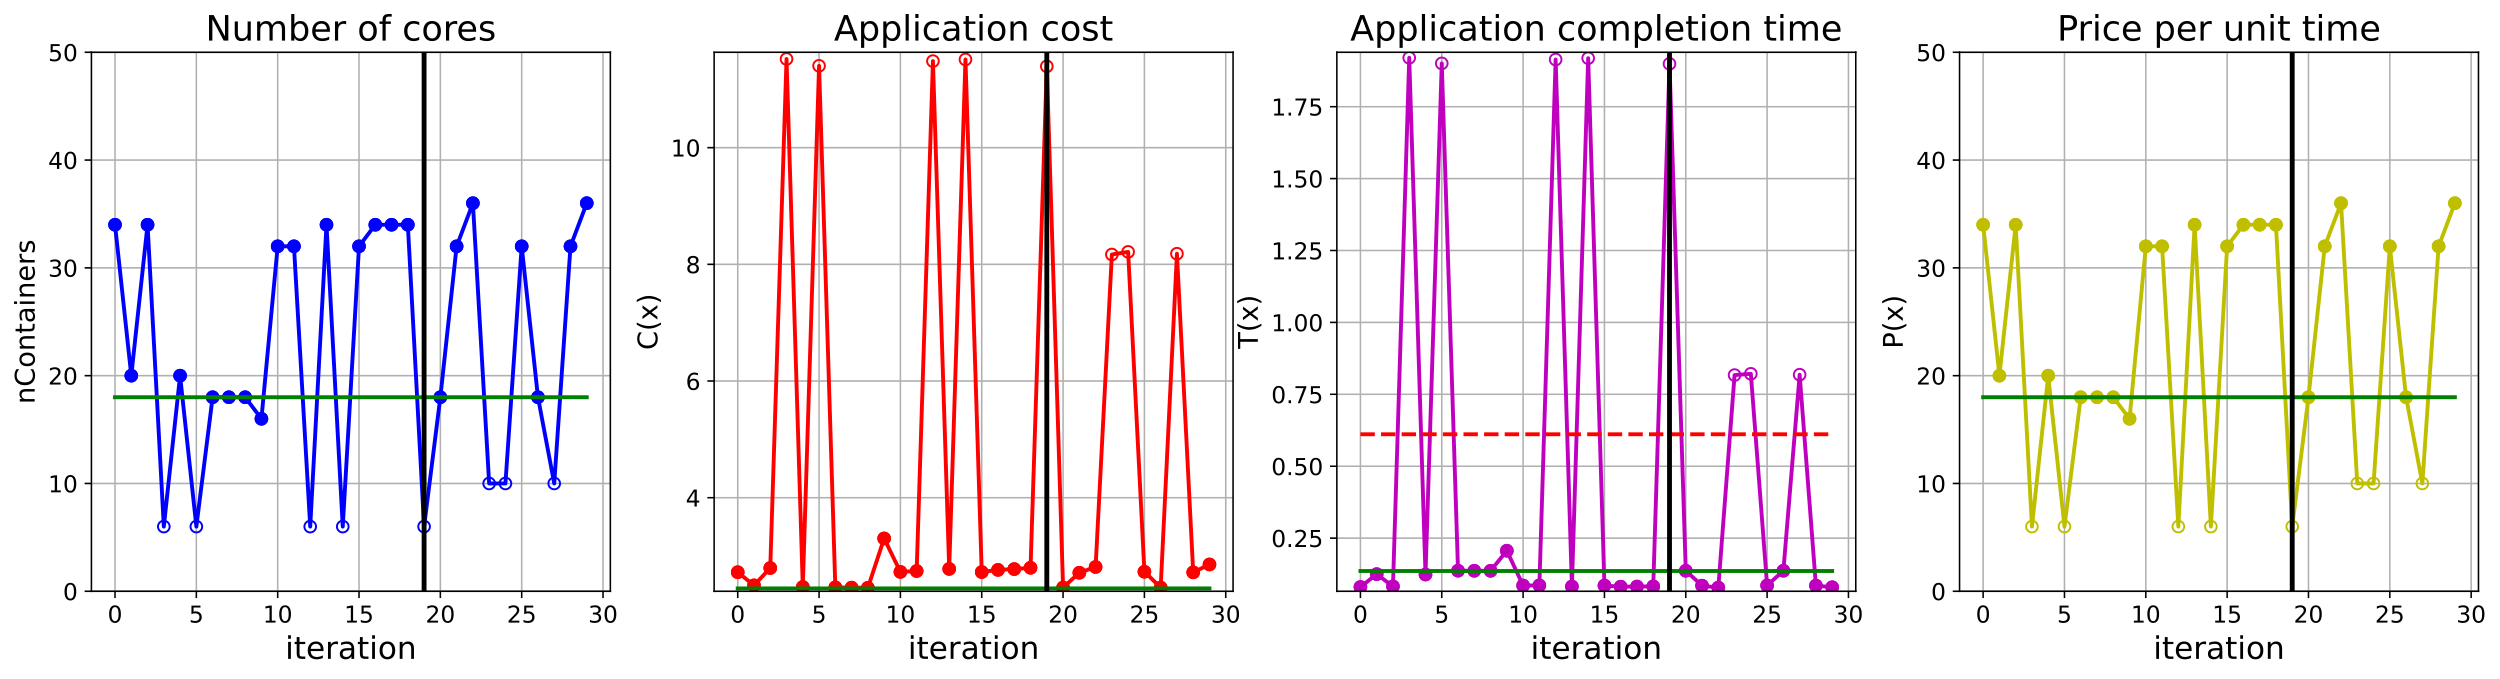 <?xml version="1.0" encoding="utf-8" standalone="no"?>
<!DOCTYPE svg PUBLIC "-//W3C//DTD SVG 1.1//EN"
  "http://www.w3.org/Graphics/SVG/1.1/DTD/svg11.dtd">
<!-- Created with matplotlib (https://matplotlib.org/) -->
<svg height="349.376pt" version="1.1" viewBox="0 0 1285.69 349.376" width="1285.69pt" xmlns="http://www.w3.org/2000/svg" xmlns:xlink="http://www.w3.org/1999/xlink">
 <defs>
  <style type="text/css">
*{stroke-linecap:butt;stroke-linejoin:round;}
  </style>
 </defs>
 <g id="figure_1">
  <g id="patch_1">
   <path d="M 0 349.376 
L 1285.69 349.376 
L 1285.69 0 
L 0 0 
z
" style="fill:#ffffff;"/>
  </g>
  <g id="axes_1">
   <g id="patch_2">
    <path d="M 47.019 304.077 
L 313.889 304.077 
L 313.889 26.877 
L 47.019 26.877 
z
" style="fill:#ffffff;"/>
   </g>
   <g id="matplotlib.axis_1">
    <g id="xtick_1">
     <g id="line2d_1">
      <path clip-path="url(#p3ee7fc6ead)" d="M 59.15 304.077 
L 59.15 26.877 
" style="fill:none;stroke:#b0b0b0;stroke-linecap:square;stroke-width:0.8;"/>
     </g>
     <g id="line2d_2">
      <defs>
       <path d="M 0 0 
L 0 3.5 
" id="m897b67e7ec" style="stroke:#000000;stroke-width:0.8;"/>
      </defs>
      <g>
       <use style="stroke:#000000;stroke-width:0.8;" x="59.15" xlink:href="#m897b67e7ec" y="304.077"/>
      </g>
     </g>
     <g id="text_1">
      <!-- 0 -->
      <defs>
       <path d="M 31.781 66.406 
Q 24.172 66.406 20.328 58.906 
Q 16.5 51.422 16.5 36.375 
Q 16.5 21.391 20.328 13.891 
Q 24.172 6.391 31.781 6.391 
Q 39.453 6.391 43.281 13.891 
Q 47.125 21.391 47.125 36.375 
Q 47.125 51.422 43.281 58.906 
Q 39.453 66.406 31.781 66.406 
z
M 31.781 74.219 
Q 44.047 74.219 50.516 64.516 
Q 56.984 54.828 56.984 36.375 
Q 56.984 17.969 50.516 8.266 
Q 44.047 -1.422 31.781 -1.422 
Q 19.531 -1.422 13.062 8.266 
Q 6.594 17.969 6.594 36.375 
Q 6.594 54.828 13.062 64.516 
Q 19.531 74.219 31.781 74.219 
z
" id="DejaVuSans-48"/>
      </defs>
      <g transform="translate(55.332 320.195)scale(0.12 -0.12)">
       <use xlink:href="#DejaVuSans-48"/>
      </g>
     </g>
    </g>
    <g id="xtick_2">
     <g id="line2d_3">
      <path clip-path="url(#p3ee7fc6ead)" d="M 100.979 304.077 
L 100.979 26.877 
" style="fill:none;stroke:#b0b0b0;stroke-linecap:square;stroke-width:0.8;"/>
     </g>
     <g id="line2d_4">
      <g>
       <use style="stroke:#000000;stroke-width:0.8;" x="100.979" xlink:href="#m897b67e7ec" y="304.077"/>
      </g>
     </g>
     <g id="text_2">
      <!-- 5 -->
      <defs>
       <path d="M 10.797 72.906 
L 49.516 72.906 
L 49.516 64.594 
L 19.828 64.594 
L 19.828 46.734 
Q 21.969 47.469 24.109 47.828 
Q 26.266 48.188 28.422 48.188 
Q 40.625 48.188 47.75 41.5 
Q 54.891 34.812 54.891 23.391 
Q 54.891 11.625 47.562 5.094 
Q 40.234 -1.422 26.906 -1.422 
Q 22.312 -1.422 17.547 -0.641 
Q 12.797 0.141 7.719 1.703 
L 7.719 11.625 
Q 12.109 9.234 16.797 8.062 
Q 21.484 6.891 26.703 6.891 
Q 35.156 6.891 40.078 11.328 
Q 45.016 15.766 45.016 23.391 
Q 45.016 31 40.078 35.438 
Q 35.156 39.891 26.703 39.891 
Q 22.75 39.891 18.812 39.016 
Q 14.891 38.141 10.797 36.281 
z
" id="DejaVuSans-53"/>
      </defs>
      <g transform="translate(97.161 320.195)scale(0.12 -0.12)">
       <use xlink:href="#DejaVuSans-53"/>
      </g>
     </g>
    </g>
    <g id="xtick_3">
     <g id="line2d_5">
      <path clip-path="url(#p3ee7fc6ead)" d="M 142.808 304.077 
L 142.808 26.877 
" style="fill:none;stroke:#b0b0b0;stroke-linecap:square;stroke-width:0.8;"/>
     </g>
     <g id="line2d_6">
      <g>
       <use style="stroke:#000000;stroke-width:0.8;" x="142.808" xlink:href="#m897b67e7ec" y="304.077"/>
      </g>
     </g>
     <g id="text_3">
      <!-- 10 -->
      <defs>
       <path d="M 12.406 8.297 
L 28.516 8.297 
L 28.516 63.922 
L 10.984 60.406 
L 10.984 69.391 
L 28.422 72.906 
L 38.281 72.906 
L 38.281 8.297 
L 54.391 8.297 
L 54.391 0 
L 12.406 0 
z
" id="DejaVuSans-49"/>
      </defs>
      <g transform="translate(135.173 320.195)scale(0.12 -0.12)">
       <use xlink:href="#DejaVuSans-49"/>
       <use x="63.623" xlink:href="#DejaVuSans-48"/>
      </g>
     </g>
    </g>
    <g id="xtick_4">
     <g id="line2d_7">
      <path clip-path="url(#p3ee7fc6ead)" d="M 184.637 304.077 
L 184.637 26.877 
" style="fill:none;stroke:#b0b0b0;stroke-linecap:square;stroke-width:0.8;"/>
     </g>
     <g id="line2d_8">
      <g>
       <use style="stroke:#000000;stroke-width:0.8;" x="184.637" xlink:href="#m897b67e7ec" y="304.077"/>
      </g>
     </g>
     <g id="text_4">
      <!-- 15 -->
      <g transform="translate(177.002 320.195)scale(0.12 -0.12)">
       <use xlink:href="#DejaVuSans-49"/>
       <use x="63.623" xlink:href="#DejaVuSans-53"/>
      </g>
     </g>
    </g>
    <g id="xtick_5">
     <g id="line2d_9">
      <path clip-path="url(#p3ee7fc6ead)" d="M 226.466 304.077 
L 226.466 26.877 
" style="fill:none;stroke:#b0b0b0;stroke-linecap:square;stroke-width:0.8;"/>
     </g>
     <g id="line2d_10">
      <g>
       <use style="stroke:#000000;stroke-width:0.8;" x="226.466" xlink:href="#m897b67e7ec" y="304.077"/>
      </g>
     </g>
     <g id="text_5">
      <!-- 20 -->
      <defs>
       <path d="M 19.188 8.297 
L 53.609 8.297 
L 53.609 0 
L 7.328 0 
L 7.328 8.297 
Q 12.938 14.109 22.625 23.891 
Q 32.328 33.688 34.812 36.531 
Q 39.547 41.844 41.422 45.531 
Q 43.312 49.219 43.312 52.781 
Q 43.312 58.594 39.234 62.25 
Q 35.156 65.922 28.609 65.922 
Q 23.969 65.922 18.812 64.312 
Q 13.672 62.703 7.812 59.422 
L 7.812 69.391 
Q 13.766 71.781 18.938 73 
Q 24.125 74.219 28.422 74.219 
Q 39.75 74.219 46.484 68.547 
Q 53.219 62.891 53.219 53.422 
Q 53.219 48.922 51.531 44.891 
Q 49.859 40.875 45.406 35.406 
Q 44.188 33.984 37.641 27.219 
Q 31.109 20.453 19.188 8.297 
z
" id="DejaVuSans-50"/>
      </defs>
      <g transform="translate(218.831 320.195)scale(0.12 -0.12)">
       <use xlink:href="#DejaVuSans-50"/>
       <use x="63.623" xlink:href="#DejaVuSans-48"/>
      </g>
     </g>
    </g>
    <g id="xtick_6">
     <g id="line2d_11">
      <path clip-path="url(#p3ee7fc6ead)" d="M 268.295 304.077 
L 268.295 26.877 
" style="fill:none;stroke:#b0b0b0;stroke-linecap:square;stroke-width:0.8;"/>
     </g>
     <g id="line2d_12">
      <g>
       <use style="stroke:#000000;stroke-width:0.8;" x="268.295" xlink:href="#m897b67e7ec" y="304.077"/>
      </g>
     </g>
     <g id="text_6">
      <!-- 25 -->
      <g transform="translate(260.66 320.195)scale(0.12 -0.12)">
       <use xlink:href="#DejaVuSans-50"/>
       <use x="63.623" xlink:href="#DejaVuSans-53"/>
      </g>
     </g>
    </g>
    <g id="xtick_7">
     <g id="line2d_13">
      <path clip-path="url(#p3ee7fc6ead)" d="M 310.124 304.077 
L 310.124 26.877 
" style="fill:none;stroke:#b0b0b0;stroke-linecap:square;stroke-width:0.8;"/>
     </g>
     <g id="line2d_14">
      <g>
       <use style="stroke:#000000;stroke-width:0.8;" x="310.124" xlink:href="#m897b67e7ec" y="304.077"/>
      </g>
     </g>
     <g id="text_7">
      <!-- 30 -->
      <defs>
       <path d="M 40.578 39.312 
Q 47.656 37.797 51.625 33 
Q 55.609 28.219 55.609 21.188 
Q 55.609 10.406 48.188 4.484 
Q 40.766 -1.422 27.094 -1.422 
Q 22.516 -1.422 17.656 -0.516 
Q 12.797 0.391 7.625 2.203 
L 7.625 11.719 
Q 11.719 9.328 16.594 8.109 
Q 21.484 6.891 26.812 6.891 
Q 36.078 6.891 40.938 10.547 
Q 45.797 14.203 45.797 21.188 
Q 45.797 27.641 41.281 31.266 
Q 36.766 34.906 28.719 34.906 
L 20.219 34.906 
L 20.219 43.016 
L 29.109 43.016 
Q 36.375 43.016 40.234 45.922 
Q 44.094 48.828 44.094 54.297 
Q 44.094 59.906 40.109 62.906 
Q 36.141 65.922 28.719 65.922 
Q 24.656 65.922 20.016 65.031 
Q 15.375 64.156 9.812 62.312 
L 9.812 71.094 
Q 15.438 72.656 20.344 73.438 
Q 25.25 74.219 29.594 74.219 
Q 40.828 74.219 47.359 69.109 
Q 53.906 64.016 53.906 55.328 
Q 53.906 49.266 50.438 45.094 
Q 46.969 40.922 40.578 39.312 
z
" id="DejaVuSans-51"/>
      </defs>
      <g transform="translate(302.489 320.195)scale(0.12 -0.12)">
       <use xlink:href="#DejaVuSans-51"/>
       <use x="63.623" xlink:href="#DejaVuSans-48"/>
      </g>
     </g>
    </g>
    <g id="text_8">
     <!-- iteration -->
     <defs>
      <path d="M 9.422 54.688 
L 18.406 54.688 
L 18.406 0 
L 9.422 0 
z
M 9.422 75.984 
L 18.406 75.984 
L 18.406 64.594 
L 9.422 64.594 
z
" id="DejaVuSans-105"/>
      <path d="M 18.312 70.219 
L 18.312 54.688 
L 36.812 54.688 
L 36.812 47.703 
L 18.312 47.703 
L 18.312 18.016 
Q 18.312 11.328 20.141 9.422 
Q 21.969 7.516 27.594 7.516 
L 36.812 7.516 
L 36.812 0 
L 27.594 0 
Q 17.188 0 13.234 3.875 
Q 9.281 7.766 9.281 18.016 
L 9.281 47.703 
L 2.688 47.703 
L 2.688 54.688 
L 9.281 54.688 
L 9.281 70.219 
z
" id="DejaVuSans-116"/>
      <path d="M 56.203 29.594 
L 56.203 25.203 
L 14.891 25.203 
Q 15.484 15.922 20.484 11.062 
Q 25.484 6.203 34.422 6.203 
Q 39.594 6.203 44.453 7.469 
Q 49.312 8.734 54.109 11.281 
L 54.109 2.781 
Q 49.266 0.734 44.188 -0.344 
Q 39.109 -1.422 33.891 -1.422 
Q 20.797 -1.422 13.156 6.188 
Q 5.516 13.812 5.516 26.812 
Q 5.516 40.234 12.766 48.109 
Q 20.016 56 32.328 56 
Q 43.359 56 49.781 48.891 
Q 56.203 41.797 56.203 29.594 
z
M 47.219 32.234 
Q 47.125 39.594 43.094 43.984 
Q 39.062 48.391 32.422 48.391 
Q 24.906 48.391 20.391 44.141 
Q 15.875 39.891 15.188 32.172 
z
" id="DejaVuSans-101"/>
      <path d="M 41.109 46.297 
Q 39.594 47.172 37.812 47.578 
Q 36.031 48 33.891 48 
Q 26.266 48 22.188 43.047 
Q 18.109 38.094 18.109 28.812 
L 18.109 0 
L 9.078 0 
L 9.078 54.688 
L 18.109 54.688 
L 18.109 46.188 
Q 20.953 51.172 25.484 53.578 
Q 30.031 56 36.531 56 
Q 37.453 56 38.578 55.875 
Q 39.703 55.766 41.062 55.516 
z
" id="DejaVuSans-114"/>
      <path d="M 34.281 27.484 
Q 23.391 27.484 19.188 25 
Q 14.984 22.516 14.984 16.5 
Q 14.984 11.719 18.141 8.906 
Q 21.297 6.109 26.703 6.109 
Q 34.188 6.109 38.703 11.406 
Q 43.219 16.703 43.219 25.484 
L 43.219 27.484 
z
M 52.203 31.203 
L 52.203 0 
L 43.219 0 
L 43.219 8.297 
Q 40.141 3.328 35.547 0.953 
Q 30.953 -1.422 24.312 -1.422 
Q 15.922 -1.422 10.953 3.297 
Q 6 8.016 6 15.922 
Q 6 25.141 12.172 29.828 
Q 18.359 34.516 30.609 34.516 
L 43.219 34.516 
L 43.219 35.406 
Q 43.219 41.609 39.141 45 
Q 35.062 48.391 27.688 48.391 
Q 23 48.391 18.547 47.266 
Q 14.109 46.141 10.016 43.891 
L 10.016 52.203 
Q 14.938 54.109 19.578 55.047 
Q 24.219 56 28.609 56 
Q 40.484 56 46.344 49.844 
Q 52.203 43.703 52.203 31.203 
z
" id="DejaVuSans-97"/>
      <path d="M 30.609 48.391 
Q 23.391 48.391 19.188 42.75 
Q 14.984 37.109 14.984 27.297 
Q 14.984 17.484 19.156 11.844 
Q 23.344 6.203 30.609 6.203 
Q 37.797 6.203 41.984 11.859 
Q 46.188 17.531 46.188 27.297 
Q 46.188 37.016 41.984 42.703 
Q 37.797 48.391 30.609 48.391 
z
M 30.609 56 
Q 42.328 56 49.016 48.375 
Q 55.719 40.766 55.719 27.297 
Q 55.719 13.875 49.016 6.219 
Q 42.328 -1.422 30.609 -1.422 
Q 18.844 -1.422 12.172 6.219 
Q 5.516 13.875 5.516 27.297 
Q 5.516 40.766 12.172 48.375 
Q 18.844 56 30.609 56 
z
" id="DejaVuSans-111"/>
      <path d="M 54.891 33.016 
L 54.891 0 
L 45.906 0 
L 45.906 32.719 
Q 45.906 40.484 42.875 44.328 
Q 39.844 48.188 33.797 48.188 
Q 26.516 48.188 22.312 43.547 
Q 18.109 38.922 18.109 30.906 
L 18.109 0 
L 9.078 0 
L 9.078 54.688 
L 18.109 54.688 
L 18.109 46.188 
Q 21.344 51.125 25.703 53.562 
Q 30.078 56 35.797 56 
Q 45.219 56 50.047 50.172 
Q 54.891 44.344 54.891 33.016 
z
" id="DejaVuSans-110"/>
     </defs>
     <g transform="translate(146.658 338.848)scale(0.16 -0.16)">
      <use xlink:href="#DejaVuSans-105"/>
      <use x="27.783" xlink:href="#DejaVuSans-116"/>
      <use x="66.992" xlink:href="#DejaVuSans-101"/>
      <use x="128.516" xlink:href="#DejaVuSans-114"/>
      <use x="169.629" xlink:href="#DejaVuSans-97"/>
      <use x="230.908" xlink:href="#DejaVuSans-116"/>
      <use x="270.117" xlink:href="#DejaVuSans-105"/>
      <use x="297.9" xlink:href="#DejaVuSans-111"/>
      <use x="359.082" xlink:href="#DejaVuSans-110"/>
     </g>
    </g>
   </g>
   <g id="matplotlib.axis_2">
    <g id="ytick_1">
     <g id="line2d_15">
      <path clip-path="url(#p3ee7fc6ead)" d="M 47.019 304.077 
L 313.889 304.077 
" style="fill:none;stroke:#b0b0b0;stroke-linecap:square;stroke-width:0.8;"/>
     </g>
     <g id="line2d_16">
      <defs>
       <path d="M 0 0 
L -3.5 0 
" id="m8e5a8c5dcb" style="stroke:#000000;stroke-width:0.8;"/>
      </defs>
      <g>
       <use style="stroke:#000000;stroke-width:0.8;" x="47.019" xlink:href="#m8e5a8c5dcb" y="304.077"/>
      </g>
     </g>
     <g id="text_9">
      <!-- 0 -->
      <g transform="translate(32.384 308.636)scale(0.12 -0.12)">
       <use xlink:href="#DejaVuSans-48"/>
      </g>
     </g>
    </g>
    <g id="ytick_2">
     <g id="line2d_17">
      <path clip-path="url(#p3ee7fc6ead)" d="M 47.019 248.637 
L 313.889 248.637 
" style="fill:none;stroke:#b0b0b0;stroke-linecap:square;stroke-width:0.8;"/>
     </g>
     <g id="line2d_18">
      <g>
       <use style="stroke:#000000;stroke-width:0.8;" x="47.019" xlink:href="#m8e5a8c5dcb" y="248.637"/>
      </g>
     </g>
     <g id="text_10">
      <!-- 10 -->
      <g transform="translate(24.749 253.196)scale(0.12 -0.12)">
       <use xlink:href="#DejaVuSans-49"/>
       <use x="63.623" xlink:href="#DejaVuSans-48"/>
      </g>
     </g>
    </g>
    <g id="ytick_3">
     <g id="line2d_19">
      <path clip-path="url(#p3ee7fc6ead)" d="M 47.019 193.197 
L 313.889 193.197 
" style="fill:none;stroke:#b0b0b0;stroke-linecap:square;stroke-width:0.8;"/>
     </g>
     <g id="line2d_20">
      <g>
       <use style="stroke:#000000;stroke-width:0.8;" x="47.019" xlink:href="#m8e5a8c5dcb" y="193.197"/>
      </g>
     </g>
     <g id="text_11">
      <!-- 20 -->
      <g transform="translate(24.749 197.756)scale(0.12 -0.12)">
       <use xlink:href="#DejaVuSans-50"/>
       <use x="63.623" xlink:href="#DejaVuSans-48"/>
      </g>
     </g>
    </g>
    <g id="ytick_4">
     <g id="line2d_21">
      <path clip-path="url(#p3ee7fc6ead)" d="M 47.019 137.757 
L 313.889 137.757 
" style="fill:none;stroke:#b0b0b0;stroke-linecap:square;stroke-width:0.8;"/>
     </g>
     <g id="line2d_22">
      <g>
       <use style="stroke:#000000;stroke-width:0.8;" x="47.019" xlink:href="#m8e5a8c5dcb" y="137.757"/>
      </g>
     </g>
     <g id="text_12">
      <!-- 30 -->
      <g transform="translate(24.749 142.316)scale(0.12 -0.12)">
       <use xlink:href="#DejaVuSans-51"/>
       <use x="63.623" xlink:href="#DejaVuSans-48"/>
      </g>
     </g>
    </g>
    <g id="ytick_5">
     <g id="line2d_23">
      <path clip-path="url(#p3ee7fc6ead)" d="M 47.019 82.317 
L 313.889 82.317 
" style="fill:none;stroke:#b0b0b0;stroke-linecap:square;stroke-width:0.8;"/>
     </g>
     <g id="line2d_24">
      <g>
       <use style="stroke:#000000;stroke-width:0.8;" x="47.019" xlink:href="#m8e5a8c5dcb" y="82.317"/>
      </g>
     </g>
     <g id="text_13">
      <!-- 40 -->
      <defs>
       <path d="M 37.797 64.312 
L 12.891 25.391 
L 37.797 25.391 
z
M 35.203 72.906 
L 47.609 72.906 
L 47.609 25.391 
L 58.016 25.391 
L 58.016 17.188 
L 47.609 17.188 
L 47.609 0 
L 37.797 0 
L 37.797 17.188 
L 4.891 17.188 
L 4.891 26.703 
z
" id="DejaVuSans-52"/>
      </defs>
      <g transform="translate(24.749 86.876)scale(0.12 -0.12)">
       <use xlink:href="#DejaVuSans-52"/>
       <use x="63.623" xlink:href="#DejaVuSans-48"/>
      </g>
     </g>
    </g>
    <g id="ytick_6">
     <g id="line2d_25">
      <path clip-path="url(#p3ee7fc6ead)" d="M 47.019 26.877 
L 313.889 26.877 
" style="fill:none;stroke:#b0b0b0;stroke-linecap:square;stroke-width:0.8;"/>
     </g>
     <g id="line2d_26">
      <g>
       <use style="stroke:#000000;stroke-width:0.8;" x="47.019" xlink:href="#m8e5a8c5dcb" y="26.877"/>
      </g>
     </g>
     <g id="text_14">
      <!-- 50 -->
      <g transform="translate(24.749 31.436)scale(0.12 -0.12)">
       <use xlink:href="#DejaVuSans-53"/>
       <use x="63.623" xlink:href="#DejaVuSans-48"/>
      </g>
     </g>
    </g>
    <g id="text_15">
     <!-- nContainers -->
     <defs>
      <path d="M 64.406 67.281 
L 64.406 56.891 
Q 59.422 61.531 53.781 63.812 
Q 48.141 66.109 41.797 66.109 
Q 29.297 66.109 22.656 58.469 
Q 16.016 50.828 16.016 36.375 
Q 16.016 21.969 22.656 14.328 
Q 29.297 6.688 41.797 6.688 
Q 48.141 6.688 53.781 8.984 
Q 59.422 11.281 64.406 15.922 
L 64.406 5.609 
Q 59.234 2.094 53.438 0.328 
Q 47.656 -1.422 41.219 -1.422 
Q 24.656 -1.422 15.125 8.703 
Q 5.609 18.844 5.609 36.375 
Q 5.609 53.953 15.125 64.078 
Q 24.656 74.219 41.219 74.219 
Q 47.75 74.219 53.531 72.484 
Q 59.328 70.75 64.406 67.281 
z
" id="DejaVuSans-67"/>
      <path d="M 44.281 53.078 
L 44.281 44.578 
Q 40.484 46.531 36.375 47.5 
Q 32.281 48.484 27.875 48.484 
Q 21.188 48.484 17.844 46.438 
Q 14.5 44.391 14.5 40.281 
Q 14.5 37.156 16.891 35.375 
Q 19.281 33.594 26.516 31.984 
L 29.594 31.297 
Q 39.156 29.25 43.188 25.516 
Q 47.219 21.781 47.219 15.094 
Q 47.219 7.469 41.188 3.016 
Q 35.156 -1.422 24.609 -1.422 
Q 20.219 -1.422 15.453 -0.562 
Q 10.688 0.297 5.422 2 
L 5.422 11.281 
Q 10.406 8.688 15.234 7.391 
Q 20.062 6.109 24.812 6.109 
Q 31.156 6.109 34.562 8.281 
Q 37.984 10.453 37.984 14.406 
Q 37.984 18.062 35.516 20.016 
Q 33.062 21.969 24.703 23.781 
L 21.578 24.516 
Q 13.234 26.266 9.516 29.906 
Q 5.812 33.547 5.812 39.891 
Q 5.812 47.609 11.281 51.797 
Q 16.75 56 26.812 56 
Q 31.781 56 36.172 55.266 
Q 40.578 54.547 44.281 53.078 
z
" id="DejaVuSans-115"/>
     </defs>
     <g transform="translate(17.838 207.767)rotate(-90)scale(0.14 -0.14)">
      <use xlink:href="#DejaVuSans-110"/>
      <use x="63.379" xlink:href="#DejaVuSans-67"/>
      <use x="133.203" xlink:href="#DejaVuSans-111"/>
      <use x="194.385" xlink:href="#DejaVuSans-110"/>
      <use x="257.764" xlink:href="#DejaVuSans-116"/>
      <use x="296.973" xlink:href="#DejaVuSans-97"/>
      <use x="358.252" xlink:href="#DejaVuSans-105"/>
      <use x="386.035" xlink:href="#DejaVuSans-110"/>
      <use x="449.414" xlink:href="#DejaVuSans-101"/>
      <use x="510.938" xlink:href="#DejaVuSans-114"/>
      <use x="552.051" xlink:href="#DejaVuSans-115"/>
     </g>
    </g>
   </g>
   <g id="line2d_27">
    <path clip-path="url(#p3ee7fc6ead)" d="M 59.15 115.581 
L 67.516 193.197 
L 75.881 115.581 
L 84.247 270.813 
L 92.613 193.197 
L 100.979 270.813 
L 109.345 204.285 
L 117.711 204.285 
L 126.076 204.285 
L 134.442 215.373 
L 142.808 126.669 
L 151.174 126.669 
L 159.54 270.813 
L 167.905 115.581 
L 176.271 270.813 
L 184.637 126.669 
L 193.003 115.581 
L 201.369 115.581 
L 209.735 115.581 
L 218.1 270.813 
L 226.466 204.285 
L 234.832 126.669 
L 243.198 104.493 
L 251.564 248.637 
L 259.929 248.637 
L 268.295 126.669 
L 276.661 204.285 
L 285.027 248.637 
L 293.393 126.669 
L 301.759 104.493 
" style="fill:none;stroke:#0000ff;stroke-linecap:square;stroke-width:2;"/>
    <defs>
     <path d="M 0 3 
C 0.796 3 1.559 2.684 2.121 2.121 
C 2.684 1.559 3 0.796 3 0 
C 3 -0.796 2.684 -1.559 2.121 -2.121 
C 1.559 -2.684 0.796 -3 0 -3 
C -0.796 -3 -1.559 -2.684 -2.121 -2.121 
C -2.684 -1.559 -3 -0.796 -3 0 
C -3 0.796 -2.684 1.559 -2.121 2.121 
C -1.559 2.684 -0.796 3 0 3 
z
" id="m9e2f8ed509" style="stroke:#0000ff;"/>
    </defs>
    <g clip-path="url(#p3ee7fc6ead)">
     <use style="fill-opacity:0;stroke:#0000ff;" x="59.15" xlink:href="#m9e2f8ed509" y="115.581"/>
     <use style="fill-opacity:0;stroke:#0000ff;" x="67.516" xlink:href="#m9e2f8ed509" y="193.197"/>
     <use style="fill-opacity:0;stroke:#0000ff;" x="75.881" xlink:href="#m9e2f8ed509" y="115.581"/>
     <use style="fill-opacity:0;stroke:#0000ff;" x="84.247" xlink:href="#m9e2f8ed509" y="270.813"/>
     <use style="fill-opacity:0;stroke:#0000ff;" x="92.613" xlink:href="#m9e2f8ed509" y="193.197"/>
     <use style="fill-opacity:0;stroke:#0000ff;" x="100.979" xlink:href="#m9e2f8ed509" y="270.813"/>
     <use style="fill-opacity:0;stroke:#0000ff;" x="109.345" xlink:href="#m9e2f8ed509" y="204.285"/>
     <use style="fill-opacity:0;stroke:#0000ff;" x="117.711" xlink:href="#m9e2f8ed509" y="204.285"/>
     <use style="fill-opacity:0;stroke:#0000ff;" x="126.076" xlink:href="#m9e2f8ed509" y="204.285"/>
     <use style="fill-opacity:0;stroke:#0000ff;" x="134.442" xlink:href="#m9e2f8ed509" y="215.373"/>
     <use style="fill-opacity:0;stroke:#0000ff;" x="142.808" xlink:href="#m9e2f8ed509" y="126.669"/>
     <use style="fill-opacity:0;stroke:#0000ff;" x="151.174" xlink:href="#m9e2f8ed509" y="126.669"/>
     <use style="fill-opacity:0;stroke:#0000ff;" x="159.54" xlink:href="#m9e2f8ed509" y="270.813"/>
     <use style="fill-opacity:0;stroke:#0000ff;" x="167.905" xlink:href="#m9e2f8ed509" y="115.581"/>
     <use style="fill-opacity:0;stroke:#0000ff;" x="176.271" xlink:href="#m9e2f8ed509" y="270.813"/>
     <use style="fill-opacity:0;stroke:#0000ff;" x="184.637" xlink:href="#m9e2f8ed509" y="126.669"/>
     <use style="fill-opacity:0;stroke:#0000ff;" x="193.003" xlink:href="#m9e2f8ed509" y="115.581"/>
     <use style="fill-opacity:0;stroke:#0000ff;" x="201.369" xlink:href="#m9e2f8ed509" y="115.581"/>
     <use style="fill-opacity:0;stroke:#0000ff;" x="209.735" xlink:href="#m9e2f8ed509" y="115.581"/>
     <use style="fill-opacity:0;stroke:#0000ff;" x="218.1" xlink:href="#m9e2f8ed509" y="270.813"/>
     <use style="fill-opacity:0;stroke:#0000ff;" x="226.466" xlink:href="#m9e2f8ed509" y="204.285"/>
     <use style="fill-opacity:0;stroke:#0000ff;" x="234.832" xlink:href="#m9e2f8ed509" y="126.669"/>
     <use style="fill-opacity:0;stroke:#0000ff;" x="243.198" xlink:href="#m9e2f8ed509" y="104.493"/>
     <use style="fill-opacity:0;stroke:#0000ff;" x="251.564" xlink:href="#m9e2f8ed509" y="248.637"/>
     <use style="fill-opacity:0;stroke:#0000ff;" x="259.929" xlink:href="#m9e2f8ed509" y="248.637"/>
     <use style="fill-opacity:0;stroke:#0000ff;" x="268.295" xlink:href="#m9e2f8ed509" y="126.669"/>
     <use style="fill-opacity:0;stroke:#0000ff;" x="276.661" xlink:href="#m9e2f8ed509" y="204.285"/>
     <use style="fill-opacity:0;stroke:#0000ff;" x="285.027" xlink:href="#m9e2f8ed509" y="248.637"/>
     <use style="fill-opacity:0;stroke:#0000ff;" x="293.393" xlink:href="#m9e2f8ed509" y="126.669"/>
     <use style="fill-opacity:0;stroke:#0000ff;" x="301.759" xlink:href="#m9e2f8ed509" y="104.493"/>
    </g>
   </g>
   <g id="line2d_28">
    <defs>
     <path d="M 0 3 
C 0.796 3 1.559 2.684 2.121 2.121 
C 2.684 1.559 3 0.796 3 0 
C 3 -0.796 2.684 -1.559 2.121 -2.121 
C 1.559 -2.684 0.796 -3 0 -3 
C -0.796 -3 -1.559 -2.684 -2.121 -2.121 
C -2.684 -1.559 -3 -0.796 -3 0 
C -3 0.796 -2.684 1.559 -2.121 2.121 
C -1.559 2.684 -0.796 3 0 3 
z
" id="m7a7c38e426" style="stroke:#0000ff;"/>
    </defs>
    <g clip-path="url(#p3ee7fc6ead)">
     <use style="fill:#0000ff;stroke:#0000ff;" x="59.15" xlink:href="#m7a7c38e426" y="115.581"/>
    </g>
   </g>
   <g id="line2d_29">
    <g clip-path="url(#p3ee7fc6ead)">
     <use style="fill:#0000ff;stroke:#0000ff;" x="67.516" xlink:href="#m7a7c38e426" y="193.197"/>
    </g>
   </g>
   <g id="line2d_30">
    <g clip-path="url(#p3ee7fc6ead)">
     <use style="fill:#0000ff;stroke:#0000ff;" x="75.881" xlink:href="#m7a7c38e426" y="115.581"/>
    </g>
   </g>
   <g id="line2d_31">
    <g clip-path="url(#p3ee7fc6ead)">
     <use style="fill:#0000ff;stroke:#0000ff;" x="92.613" xlink:href="#m7a7c38e426" y="193.197"/>
    </g>
   </g>
   <g id="line2d_32">
    <g clip-path="url(#p3ee7fc6ead)">
     <use style="fill:#0000ff;stroke:#0000ff;" x="109.345" xlink:href="#m7a7c38e426" y="204.285"/>
    </g>
   </g>
   <g id="line2d_33">
    <g clip-path="url(#p3ee7fc6ead)">
     <use style="fill:#0000ff;stroke:#0000ff;" x="117.711" xlink:href="#m7a7c38e426" y="204.285"/>
    </g>
   </g>
   <g id="line2d_34">
    <g clip-path="url(#p3ee7fc6ead)">
     <use style="fill:#0000ff;stroke:#0000ff;" x="126.076" xlink:href="#m7a7c38e426" y="204.285"/>
    </g>
   </g>
   <g id="line2d_35">
    <g clip-path="url(#p3ee7fc6ead)">
     <use style="fill:#0000ff;stroke:#0000ff;" x="134.442" xlink:href="#m7a7c38e426" y="215.373"/>
    </g>
   </g>
   <g id="line2d_36">
    <g clip-path="url(#p3ee7fc6ead)">
     <use style="fill:#0000ff;stroke:#0000ff;" x="142.808" xlink:href="#m7a7c38e426" y="126.669"/>
    </g>
   </g>
   <g id="line2d_37">
    <g clip-path="url(#p3ee7fc6ead)">
     <use style="fill:#0000ff;stroke:#0000ff;" x="151.174" xlink:href="#m7a7c38e426" y="126.669"/>
    </g>
   </g>
   <g id="line2d_38">
    <g clip-path="url(#p3ee7fc6ead)">
     <use style="fill:#0000ff;stroke:#0000ff;" x="167.905" xlink:href="#m7a7c38e426" y="115.581"/>
    </g>
   </g>
   <g id="line2d_39">
    <g clip-path="url(#p3ee7fc6ead)">
     <use style="fill:#0000ff;stroke:#0000ff;" x="184.637" xlink:href="#m7a7c38e426" y="126.669"/>
    </g>
   </g>
   <g id="line2d_40">
    <g clip-path="url(#p3ee7fc6ead)">
     <use style="fill:#0000ff;stroke:#0000ff;" x="193.003" xlink:href="#m7a7c38e426" y="115.581"/>
    </g>
   </g>
   <g id="line2d_41">
    <g clip-path="url(#p3ee7fc6ead)">
     <use style="fill:#0000ff;stroke:#0000ff;" x="201.369" xlink:href="#m7a7c38e426" y="115.581"/>
    </g>
   </g>
   <g id="line2d_42">
    <g clip-path="url(#p3ee7fc6ead)">
     <use style="fill:#0000ff;stroke:#0000ff;" x="209.735" xlink:href="#m7a7c38e426" y="115.581"/>
    </g>
   </g>
   <g id="line2d_43">
    <g clip-path="url(#p3ee7fc6ead)">
     <use style="fill:#0000ff;stroke:#0000ff;" x="226.466" xlink:href="#m7a7c38e426" y="204.285"/>
    </g>
   </g>
   <g id="line2d_44">
    <g clip-path="url(#p3ee7fc6ead)">
     <use style="fill:#0000ff;stroke:#0000ff;" x="234.832" xlink:href="#m7a7c38e426" y="126.669"/>
    </g>
   </g>
   <g id="line2d_45">
    <g clip-path="url(#p3ee7fc6ead)">
     <use style="fill:#0000ff;stroke:#0000ff;" x="243.198" xlink:href="#m7a7c38e426" y="104.493"/>
    </g>
   </g>
   <g id="line2d_46">
    <g clip-path="url(#p3ee7fc6ead)">
     <use style="fill:#0000ff;stroke:#0000ff;" x="268.295" xlink:href="#m7a7c38e426" y="126.669"/>
    </g>
   </g>
   <g id="line2d_47">
    <g clip-path="url(#p3ee7fc6ead)">
     <use style="fill:#0000ff;stroke:#0000ff;" x="276.661" xlink:href="#m7a7c38e426" y="204.285"/>
    </g>
   </g>
   <g id="line2d_48">
    <g clip-path="url(#p3ee7fc6ead)">
     <use style="fill:#0000ff;stroke:#0000ff;" x="293.393" xlink:href="#m7a7c38e426" y="126.669"/>
    </g>
   </g>
   <g id="line2d_49">
    <g clip-path="url(#p3ee7fc6ead)">
     <use style="fill:#0000ff;stroke:#0000ff;" x="301.759" xlink:href="#m7a7c38e426" y="104.493"/>
    </g>
   </g>
   <g id="line2d_50">
    <path clip-path="url(#p3ee7fc6ead)" d="M 59.15 204.285 
L 67.516 204.285 
L 75.881 204.285 
L 84.247 204.285 
L 92.613 204.285 
L 100.979 204.285 
L 109.345 204.285 
L 117.711 204.285 
L 126.076 204.285 
L 134.442 204.285 
L 142.808 204.285 
L 151.174 204.285 
L 159.54 204.285 
L 167.905 204.285 
L 176.271 204.285 
L 184.637 204.285 
L 193.003 204.285 
L 201.369 204.285 
L 209.735 204.285 
L 218.1 204.285 
L 226.466 204.285 
L 234.832 204.285 
L 243.198 204.285 
L 251.564 204.285 
L 259.929 204.285 
L 268.295 204.285 
L 276.661 204.285 
L 285.027 204.285 
L 293.393 204.285 
L 301.759 204.285 
" style="fill:none;stroke:#008000;stroke-linecap:square;stroke-width:2;"/>
   </g>
   <g id="line2d_51">
    <path clip-path="url(#p3ee7fc6ead)" d="M 218.1 304.077 
L 218.1 26.877 
" style="fill:none;stroke:#000000;stroke-linecap:square;stroke-width:2.5;"/>
   </g>
   <g id="patch_3">
    <path d="M 47.019 304.077 
L 47.019 26.877 
" style="fill:none;stroke:#000000;stroke-linecap:square;stroke-linejoin:miter;stroke-width:0.8;"/>
   </g>
   <g id="patch_4">
    <path d="M 313.889 304.077 
L 313.889 26.877 
" style="fill:none;stroke:#000000;stroke-linecap:square;stroke-linejoin:miter;stroke-width:0.8;"/>
   </g>
   <g id="patch_5">
    <path d="M 47.019 304.077 
L 313.889 304.077 
" style="fill:none;stroke:#000000;stroke-linecap:square;stroke-linejoin:miter;stroke-width:0.8;"/>
   </g>
   <g id="patch_6">
    <path d="M 47.019 26.877 
L 313.889 26.877 
" style="fill:none;stroke:#000000;stroke-linecap:square;stroke-linejoin:miter;stroke-width:0.8;"/>
   </g>
   <g id="text_16">
    <!-- Number of cores -->
    <defs>
     <path d="M 9.812 72.906 
L 23.094 72.906 
L 55.422 11.922 
L 55.422 72.906 
L 64.984 72.906 
L 64.984 0 
L 51.703 0 
L 19.391 60.984 
L 19.391 0 
L 9.812 0 
z
" id="DejaVuSans-78"/>
     <path d="M 8.5 21.578 
L 8.5 54.688 
L 17.484 54.688 
L 17.484 21.922 
Q 17.484 14.156 20.5 10.266 
Q 23.531 6.391 29.594 6.391 
Q 36.859 6.391 41.078 11.031 
Q 45.312 15.672 45.312 23.688 
L 45.312 54.688 
L 54.297 54.688 
L 54.297 0 
L 45.312 0 
L 45.312 8.406 
Q 42.047 3.422 37.719 1 
Q 33.406 -1.422 27.688 -1.422 
Q 18.266 -1.422 13.375 4.438 
Q 8.5 10.297 8.5 21.578 
z
M 31.109 56 
z
" id="DejaVuSans-117"/>
     <path d="M 52 44.188 
Q 55.375 50.25 60.062 53.125 
Q 64.75 56 71.094 56 
Q 79.641 56 84.281 50.016 
Q 88.922 44.047 88.922 33.016 
L 88.922 0 
L 79.891 0 
L 79.891 32.719 
Q 79.891 40.578 77.094 44.375 
Q 74.312 48.188 68.609 48.188 
Q 61.625 48.188 57.562 43.547 
Q 53.516 38.922 53.516 30.906 
L 53.516 0 
L 44.484 0 
L 44.484 32.719 
Q 44.484 40.625 41.703 44.406 
Q 38.922 48.188 33.109 48.188 
Q 26.219 48.188 22.156 43.531 
Q 18.109 38.875 18.109 30.906 
L 18.109 0 
L 9.078 0 
L 9.078 54.688 
L 18.109 54.688 
L 18.109 46.188 
Q 21.188 51.219 25.484 53.609 
Q 29.781 56 35.688 56 
Q 41.656 56 45.828 52.969 
Q 50 49.953 52 44.188 
z
" id="DejaVuSans-109"/>
     <path d="M 48.688 27.297 
Q 48.688 37.203 44.609 42.844 
Q 40.531 48.484 33.406 48.484 
Q 26.266 48.484 22.188 42.844 
Q 18.109 37.203 18.109 27.297 
Q 18.109 17.391 22.188 11.75 
Q 26.266 6.109 33.406 6.109 
Q 40.531 6.109 44.609 11.75 
Q 48.688 17.391 48.688 27.297 
z
M 18.109 46.391 
Q 20.953 51.266 25.266 53.625 
Q 29.594 56 35.594 56 
Q 45.562 56 51.781 48.094 
Q 58.016 40.188 58.016 27.297 
Q 58.016 14.406 51.781 6.484 
Q 45.562 -1.422 35.594 -1.422 
Q 29.594 -1.422 25.266 0.953 
Q 20.953 3.328 18.109 8.203 
L 18.109 0 
L 9.078 0 
L 9.078 75.984 
L 18.109 75.984 
z
" id="DejaVuSans-98"/>
     <path id="DejaVuSans-32"/>
     <path d="M 37.109 75.984 
L 37.109 68.5 
L 28.516 68.5 
Q 23.688 68.5 21.797 66.547 
Q 19.922 64.594 19.922 59.516 
L 19.922 54.688 
L 34.719 54.688 
L 34.719 47.703 
L 19.922 47.703 
L 19.922 0 
L 10.891 0 
L 10.891 47.703 
L 2.297 47.703 
L 2.297 54.688 
L 10.891 54.688 
L 10.891 58.5 
Q 10.891 67.625 15.141 71.797 
Q 19.391 75.984 28.609 75.984 
z
" id="DejaVuSans-102"/>
     <path d="M 48.781 52.594 
L 48.781 44.188 
Q 44.969 46.297 41.141 47.344 
Q 37.312 48.391 33.406 48.391 
Q 24.656 48.391 19.812 42.844 
Q 14.984 37.312 14.984 27.297 
Q 14.984 17.281 19.812 11.734 
Q 24.656 6.203 33.406 6.203 
Q 37.312 6.203 41.141 7.25 
Q 44.969 8.297 48.781 10.406 
L 48.781 2.094 
Q 45.016 0.344 40.984 -0.531 
Q 36.969 -1.422 32.422 -1.422 
Q 20.062 -1.422 12.781 6.344 
Q 5.516 14.109 5.516 27.297 
Q 5.516 40.672 12.859 48.328 
Q 20.219 56 33.016 56 
Q 37.156 56 41.109 55.141 
Q 45.062 54.297 48.781 52.594 
z
" id="DejaVuSans-99"/>
    </defs>
    <g transform="translate(105.725 20.877)scale(0.18 -0.18)">
     <use xlink:href="#DejaVuSans-78"/>
     <use x="74.805" xlink:href="#DejaVuSans-117"/>
     <use x="138.184" xlink:href="#DejaVuSans-109"/>
     <use x="235.596" xlink:href="#DejaVuSans-98"/>
     <use x="299.072" xlink:href="#DejaVuSans-101"/>
     <use x="360.596" xlink:href="#DejaVuSans-114"/>
     <use x="401.709" xlink:href="#DejaVuSans-32"/>
     <use x="433.496" xlink:href="#DejaVuSans-111"/>
     <use x="494.678" xlink:href="#DejaVuSans-102"/>
     <use x="529.883" xlink:href="#DejaVuSans-32"/>
     <use x="561.67" xlink:href="#DejaVuSans-99"/>
     <use x="616.65" xlink:href="#DejaVuSans-111"/>
     <use x="677.832" xlink:href="#DejaVuSans-114"/>
     <use x="716.695" xlink:href="#DejaVuSans-101"/>
     <use x="778.219" xlink:href="#DejaVuSans-115"/>
    </g>
   </g>
  </g>
  <g id="axes_2">
   <g id="patch_7">
    <path d="M 367.263 304.077 
L 634.132 304.077 
L 634.132 26.877 
L 367.263 26.877 
z
" style="fill:#ffffff;"/>
   </g>
   <g id="matplotlib.axis_3">
    <g id="xtick_8">
     <g id="line2d_52">
      <path clip-path="url(#p2c17a57d32)" d="M 379.393 304.077 
L 379.393 26.877 
" style="fill:none;stroke:#b0b0b0;stroke-linecap:square;stroke-width:0.8;"/>
     </g>
     <g id="line2d_53">
      <g>
       <use style="stroke:#000000;stroke-width:0.8;" x="379.393" xlink:href="#m897b67e7ec" y="304.077"/>
      </g>
     </g>
     <g id="text_17">
      <!-- 0 -->
      <g transform="translate(375.576 320.195)scale(0.12 -0.12)">
       <use xlink:href="#DejaVuSans-48"/>
      </g>
     </g>
    </g>
    <g id="xtick_9">
     <g id="line2d_54">
      <path clip-path="url(#p2c17a57d32)" d="M 421.222 304.077 
L 421.222 26.877 
" style="fill:none;stroke:#b0b0b0;stroke-linecap:square;stroke-width:0.8;"/>
     </g>
     <g id="line2d_55">
      <g>
       <use style="stroke:#000000;stroke-width:0.8;" x="421.222" xlink:href="#m897b67e7ec" y="304.077"/>
      </g>
     </g>
     <g id="text_18">
      <!-- 5 -->
      <g transform="translate(417.405 320.195)scale(0.12 -0.12)">
       <use xlink:href="#DejaVuSans-53"/>
      </g>
     </g>
    </g>
    <g id="xtick_10">
     <g id="line2d_56">
      <path clip-path="url(#p2c17a57d32)" d="M 463.051 304.077 
L 463.051 26.877 
" style="fill:none;stroke:#b0b0b0;stroke-linecap:square;stroke-width:0.8;"/>
     </g>
     <g id="line2d_57">
      <g>
       <use style="stroke:#000000;stroke-width:0.8;" x="463.051" xlink:href="#m897b67e7ec" y="304.077"/>
      </g>
     </g>
     <g id="text_19">
      <!-- 10 -->
      <g transform="translate(455.416 320.195)scale(0.12 -0.12)">
       <use xlink:href="#DejaVuSans-49"/>
       <use x="63.623" xlink:href="#DejaVuSans-48"/>
      </g>
     </g>
    </g>
    <g id="xtick_11">
     <g id="line2d_58">
      <path clip-path="url(#p2c17a57d32)" d="M 504.881 304.077 
L 504.881 26.877 
" style="fill:none;stroke:#b0b0b0;stroke-linecap:square;stroke-width:0.8;"/>
     </g>
     <g id="line2d_59">
      <g>
       <use style="stroke:#000000;stroke-width:0.8;" x="504.881" xlink:href="#m897b67e7ec" y="304.077"/>
      </g>
     </g>
     <g id="text_20">
      <!-- 15 -->
      <g transform="translate(497.246 320.195)scale(0.12 -0.12)">
       <use xlink:href="#DejaVuSans-49"/>
       <use x="63.623" xlink:href="#DejaVuSans-53"/>
      </g>
     </g>
    </g>
    <g id="xtick_12">
     <g id="line2d_60">
      <path clip-path="url(#p2c17a57d32)" d="M 546.71 304.077 
L 546.71 26.877 
" style="fill:none;stroke:#b0b0b0;stroke-linecap:square;stroke-width:0.8;"/>
     </g>
     <g id="line2d_61">
      <g>
       <use style="stroke:#000000;stroke-width:0.8;" x="546.71" xlink:href="#m897b67e7ec" y="304.077"/>
      </g>
     </g>
     <g id="text_21">
      <!-- 20 -->
      <g transform="translate(539.075 320.195)scale(0.12 -0.12)">
       <use xlink:href="#DejaVuSans-50"/>
       <use x="63.623" xlink:href="#DejaVuSans-48"/>
      </g>
     </g>
    </g>
    <g id="xtick_13">
     <g id="line2d_62">
      <path clip-path="url(#p2c17a57d32)" d="M 588.539 304.077 
L 588.539 26.877 
" style="fill:none;stroke:#b0b0b0;stroke-linecap:square;stroke-width:0.8;"/>
     </g>
     <g id="line2d_63">
      <g>
       <use style="stroke:#000000;stroke-width:0.8;" x="588.539" xlink:href="#m897b67e7ec" y="304.077"/>
      </g>
     </g>
     <g id="text_22">
      <!-- 25 -->
      <g transform="translate(580.904 320.195)scale(0.12 -0.12)">
       <use xlink:href="#DejaVuSans-50"/>
       <use x="63.623" xlink:href="#DejaVuSans-53"/>
      </g>
     </g>
    </g>
    <g id="xtick_14">
     <g id="line2d_64">
      <path clip-path="url(#p2c17a57d32)" d="M 630.368 304.077 
L 630.368 26.877 
" style="fill:none;stroke:#b0b0b0;stroke-linecap:square;stroke-width:0.8;"/>
     </g>
     <g id="line2d_65">
      <g>
       <use style="stroke:#000000;stroke-width:0.8;" x="630.368" xlink:href="#m897b67e7ec" y="304.077"/>
      </g>
     </g>
     <g id="text_23">
      <!-- 30 -->
      <g transform="translate(622.733 320.195)scale(0.12 -0.12)">
       <use xlink:href="#DejaVuSans-51"/>
       <use x="63.623" xlink:href="#DejaVuSans-48"/>
      </g>
     </g>
    </g>
    <g id="text_24">
     <!-- iteration -->
     <g transform="translate(466.901 338.848)scale(0.16 -0.16)">
      <use xlink:href="#DejaVuSans-105"/>
      <use x="27.783" xlink:href="#DejaVuSans-116"/>
      <use x="66.992" xlink:href="#DejaVuSans-101"/>
      <use x="128.516" xlink:href="#DejaVuSans-114"/>
      <use x="169.629" xlink:href="#DejaVuSans-97"/>
      <use x="230.908" xlink:href="#DejaVuSans-116"/>
      <use x="270.117" xlink:href="#DejaVuSans-105"/>
      <use x="297.9" xlink:href="#DejaVuSans-111"/>
      <use x="359.082" xlink:href="#DejaVuSans-110"/>
     </g>
    </g>
   </g>
   <g id="matplotlib.axis_4">
    <g id="ytick_7">
     <g id="line2d_66">
      <path clip-path="url(#p2c17a57d32)" d="M 367.263 255.944 
L 634.132 255.944 
" style="fill:none;stroke:#b0b0b0;stroke-linecap:square;stroke-width:0.8;"/>
     </g>
     <g id="line2d_67">
      <g>
       <use style="stroke:#000000;stroke-width:0.8;" x="367.263" xlink:href="#m8e5a8c5dcb" y="255.944"/>
      </g>
     </g>
     <g id="text_25">
      <!-- 4 -->
      <g transform="translate(352.628 260.503)scale(0.12 -0.12)">
       <use xlink:href="#DejaVuSans-52"/>
      </g>
     </g>
    </g>
    <g id="ytick_8">
     <g id="line2d_68">
      <path clip-path="url(#p2c17a57d32)" d="M 367.263 195.942 
L 634.132 195.942 
" style="fill:none;stroke:#b0b0b0;stroke-linecap:square;stroke-width:0.8;"/>
     </g>
     <g id="line2d_69">
      <g>
       <use style="stroke:#000000;stroke-width:0.8;" x="367.263" xlink:href="#m8e5a8c5dcb" y="195.942"/>
      </g>
     </g>
     <g id="text_26">
      <!-- 6 -->
      <defs>
       <path d="M 33.016 40.375 
Q 26.375 40.375 22.484 35.828 
Q 18.609 31.297 18.609 23.391 
Q 18.609 15.531 22.484 10.953 
Q 26.375 6.391 33.016 6.391 
Q 39.656 6.391 43.531 10.953 
Q 47.406 15.531 47.406 23.391 
Q 47.406 31.297 43.531 35.828 
Q 39.656 40.375 33.016 40.375 
z
M 52.594 71.297 
L 52.594 62.312 
Q 48.875 64.062 45.094 64.984 
Q 41.312 65.922 37.594 65.922 
Q 27.828 65.922 22.672 59.328 
Q 17.531 52.734 16.797 39.406 
Q 19.672 43.656 24.016 45.922 
Q 28.375 48.188 33.594 48.188 
Q 44.578 48.188 50.953 41.516 
Q 57.328 34.859 57.328 23.391 
Q 57.328 12.156 50.688 5.359 
Q 44.047 -1.422 33.016 -1.422 
Q 20.359 -1.422 13.672 8.266 
Q 6.984 17.969 6.984 36.375 
Q 6.984 53.656 15.188 63.938 
Q 23.391 74.219 37.203 74.219 
Q 40.922 74.219 44.703 73.484 
Q 48.484 72.75 52.594 71.297 
z
" id="DejaVuSans-54"/>
      </defs>
      <g transform="translate(352.628 200.501)scale(0.12 -0.12)">
       <use xlink:href="#DejaVuSans-54"/>
      </g>
     </g>
    </g>
    <g id="ytick_9">
     <g id="line2d_70">
      <path clip-path="url(#p2c17a57d32)" d="M 367.263 135.939 
L 634.132 135.939 
" style="fill:none;stroke:#b0b0b0;stroke-linecap:square;stroke-width:0.8;"/>
     </g>
     <g id="line2d_71">
      <g>
       <use style="stroke:#000000;stroke-width:0.8;" x="367.263" xlink:href="#m8e5a8c5dcb" y="135.939"/>
      </g>
     </g>
     <g id="text_27">
      <!-- 8 -->
      <defs>
       <path d="M 31.781 34.625 
Q 24.75 34.625 20.719 30.859 
Q 16.703 27.094 16.703 20.516 
Q 16.703 13.922 20.719 10.156 
Q 24.75 6.391 31.781 6.391 
Q 38.812 6.391 42.859 10.172 
Q 46.922 13.969 46.922 20.516 
Q 46.922 27.094 42.891 30.859 
Q 38.875 34.625 31.781 34.625 
z
M 21.922 38.812 
Q 15.578 40.375 12.031 44.719 
Q 8.5 49.078 8.5 55.328 
Q 8.5 64.062 14.719 69.141 
Q 20.953 74.219 31.781 74.219 
Q 42.672 74.219 48.875 69.141 
Q 55.078 64.062 55.078 55.328 
Q 55.078 49.078 51.531 44.719 
Q 48 40.375 41.703 38.812 
Q 48.828 37.156 52.797 32.312 
Q 56.781 27.484 56.781 20.516 
Q 56.781 9.906 50.312 4.234 
Q 43.844 -1.422 31.781 -1.422 
Q 19.734 -1.422 13.25 4.234 
Q 6.781 9.906 6.781 20.516 
Q 6.781 27.484 10.781 32.312 
Q 14.797 37.156 21.922 38.812 
z
M 18.312 54.391 
Q 18.312 48.734 21.844 45.562 
Q 25.391 42.391 31.781 42.391 
Q 38.141 42.391 41.719 45.562 
Q 45.312 48.734 45.312 54.391 
Q 45.312 60.062 41.719 63.234 
Q 38.141 66.406 31.781 66.406 
Q 25.391 66.406 21.844 63.234 
Q 18.312 60.062 18.312 54.391 
z
" id="DejaVuSans-56"/>
      </defs>
      <g transform="translate(352.628 140.498)scale(0.12 -0.12)">
       <use xlink:href="#DejaVuSans-56"/>
      </g>
     </g>
    </g>
    <g id="ytick_10">
     <g id="line2d_72">
      <path clip-path="url(#p2c17a57d32)" d="M 367.263 75.936 
L 634.132 75.936 
" style="fill:none;stroke:#b0b0b0;stroke-linecap:square;stroke-width:0.8;"/>
     </g>
     <g id="line2d_73">
      <g>
       <use style="stroke:#000000;stroke-width:0.8;" x="367.263" xlink:href="#m8e5a8c5dcb" y="75.936"/>
      </g>
     </g>
     <g id="text_28">
      <!-- 10 -->
      <g transform="translate(344.993 80.495)scale(0.12 -0.12)">
       <use xlink:href="#DejaVuSans-49"/>
       <use x="63.623" xlink:href="#DejaVuSans-48"/>
      </g>
     </g>
    </g>
    <g id="text_29">
     <!-- C(x) -->
     <defs>
      <path d="M 31 75.875 
Q 24.469 64.656 21.281 53.656 
Q 18.109 42.672 18.109 31.391 
Q 18.109 20.125 21.312 9.062 
Q 24.516 -2 31 -13.188 
L 23.188 -13.188 
Q 15.875 -1.703 12.234 9.375 
Q 8.594 20.453 8.594 31.391 
Q 8.594 42.281 12.203 53.312 
Q 15.828 64.359 23.188 75.875 
z
" id="DejaVuSans-40"/>
      <path d="M 54.891 54.688 
L 35.109 28.078 
L 55.906 0 
L 45.312 0 
L 29.391 21.484 
L 13.484 0 
L 2.875 0 
L 24.125 28.609 
L 4.688 54.688 
L 15.281 54.688 
L 29.781 35.203 
L 44.281 54.688 
z
" id="DejaVuSans-120"/>
      <path d="M 8.016 75.875 
L 15.828 75.875 
Q 23.141 64.359 26.781 53.312 
Q 30.422 42.281 30.422 31.391 
Q 30.422 20.453 26.781 9.375 
Q 23.141 -1.703 15.828 -13.188 
L 8.016 -13.188 
Q 14.5 -2 17.703 9.062 
Q 20.906 20.125 20.906 31.391 
Q 20.906 42.672 17.703 53.656 
Q 14.5 64.656 8.016 75.875 
z
" id="DejaVuSans-41"/>
     </defs>
     <g transform="translate(338.081 179.97)rotate(-90)scale(0.14 -0.14)">
      <use xlink:href="#DejaVuSans-67"/>
      <use x="69.824" xlink:href="#DejaVuSans-40"/>
      <use x="108.838" xlink:href="#DejaVuSans-120"/>
      <use x="168.018" xlink:href="#DejaVuSans-41"/>
     </g>
    </g>
   </g>
   <g id="line2d_74">
    <path clip-path="url(#p2c17a57d32)" d="M 379.393 294.271 
L 387.759 301.032 
L 396.125 292.114 
L 404.491 30.333 
L 412.857 301.855 
L 421.222 33.846 
L 429.588 302.041 
L 437.954 302.2 
L 446.32 302.292 
L 454.686 276.907 
L 463.051 294.115 
L 471.417 293.65 
L 479.783 31.423 
L 488.149 292.577 
L 496.515 30.586 
L 504.881 294.189 
L 513.246 293.089 
L 521.612 292.668 
L 529.978 291.997 
L 538.344 34.115 
L 546.71 302.162 
L 555.075 294.56 
L 563.441 291.573 
L 571.807 130.877 
L 580.173 129.54 
L 588.539 294.026 
L 596.905 302.147 
L 605.27 130.474 
L 613.636 294.35 
L 622.002 290.285 
" style="fill:none;stroke:#ff0000;stroke-linecap:square;stroke-width:2;"/>
    <defs>
     <path d="M 0 3 
C 0.796 3 1.559 2.684 2.121 2.121 
C 2.684 1.559 3 0.796 3 0 
C 3 -0.796 2.684 -1.559 2.121 -2.121 
C 1.559 -2.684 0.796 -3 0 -3 
C -0.796 -3 -1.559 -2.684 -2.121 -2.121 
C -2.684 -1.559 -3 -0.796 -3 0 
C -3 0.796 -2.684 1.559 -2.121 2.121 
C -1.559 2.684 -0.796 3 0 3 
z
" id="m67eb964c83" style="stroke:#ff0000;"/>
    </defs>
    <g clip-path="url(#p2c17a57d32)">
     <use style="fill-opacity:0;stroke:#ff0000;" x="379.393" xlink:href="#m67eb964c83" y="294.271"/>
     <use style="fill-opacity:0;stroke:#ff0000;" x="387.759" xlink:href="#m67eb964c83" y="301.032"/>
     <use style="fill-opacity:0;stroke:#ff0000;" x="396.125" xlink:href="#m67eb964c83" y="292.114"/>
     <use style="fill-opacity:0;stroke:#ff0000;" x="404.491" xlink:href="#m67eb964c83" y="30.333"/>
     <use style="fill-opacity:0;stroke:#ff0000;" x="412.857" xlink:href="#m67eb964c83" y="301.855"/>
     <use style="fill-opacity:0;stroke:#ff0000;" x="421.222" xlink:href="#m67eb964c83" y="33.846"/>
     <use style="fill-opacity:0;stroke:#ff0000;" x="429.588" xlink:href="#m67eb964c83" y="302.041"/>
     <use style="fill-opacity:0;stroke:#ff0000;" x="437.954" xlink:href="#m67eb964c83" y="302.2"/>
     <use style="fill-opacity:0;stroke:#ff0000;" x="446.32" xlink:href="#m67eb964c83" y="302.292"/>
     <use style="fill-opacity:0;stroke:#ff0000;" x="454.686" xlink:href="#m67eb964c83" y="276.907"/>
     <use style="fill-opacity:0;stroke:#ff0000;" x="463.051" xlink:href="#m67eb964c83" y="294.115"/>
     <use style="fill-opacity:0;stroke:#ff0000;" x="471.417" xlink:href="#m67eb964c83" y="293.65"/>
     <use style="fill-opacity:0;stroke:#ff0000;" x="479.783" xlink:href="#m67eb964c83" y="31.423"/>
     <use style="fill-opacity:0;stroke:#ff0000;" x="488.149" xlink:href="#m67eb964c83" y="292.577"/>
     <use style="fill-opacity:0;stroke:#ff0000;" x="496.515" xlink:href="#m67eb964c83" y="30.586"/>
     <use style="fill-opacity:0;stroke:#ff0000;" x="504.881" xlink:href="#m67eb964c83" y="294.189"/>
     <use style="fill-opacity:0;stroke:#ff0000;" x="513.246" xlink:href="#m67eb964c83" y="293.089"/>
     <use style="fill-opacity:0;stroke:#ff0000;" x="521.612" xlink:href="#m67eb964c83" y="292.668"/>
     <use style="fill-opacity:0;stroke:#ff0000;" x="529.978" xlink:href="#m67eb964c83" y="291.997"/>
     <use style="fill-opacity:0;stroke:#ff0000;" x="538.344" xlink:href="#m67eb964c83" y="34.115"/>
     <use style="fill-opacity:0;stroke:#ff0000;" x="546.71" xlink:href="#m67eb964c83" y="302.162"/>
     <use style="fill-opacity:0;stroke:#ff0000;" x="555.075" xlink:href="#m67eb964c83" y="294.56"/>
     <use style="fill-opacity:0;stroke:#ff0000;" x="563.441" xlink:href="#m67eb964c83" y="291.573"/>
     <use style="fill-opacity:0;stroke:#ff0000;" x="571.807" xlink:href="#m67eb964c83" y="130.877"/>
     <use style="fill-opacity:0;stroke:#ff0000;" x="580.173" xlink:href="#m67eb964c83" y="129.54"/>
     <use style="fill-opacity:0;stroke:#ff0000;" x="588.539" xlink:href="#m67eb964c83" y="294.026"/>
     <use style="fill-opacity:0;stroke:#ff0000;" x="596.905" xlink:href="#m67eb964c83" y="302.147"/>
     <use style="fill-opacity:0;stroke:#ff0000;" x="605.27" xlink:href="#m67eb964c83" y="130.474"/>
     <use style="fill-opacity:0;stroke:#ff0000;" x="613.636" xlink:href="#m67eb964c83" y="294.35"/>
     <use style="fill-opacity:0;stroke:#ff0000;" x="622.002" xlink:href="#m67eb964c83" y="290.285"/>
    </g>
   </g>
   <g id="line2d_75">
    <defs>
     <path d="M 0 3 
C 0.796 3 1.559 2.684 2.121 2.121 
C 2.684 1.559 3 0.796 3 0 
C 3 -0.796 2.684 -1.559 2.121 -2.121 
C 1.559 -2.684 0.796 -3 0 -3 
C -0.796 -3 -1.559 -2.684 -2.121 -2.121 
C -2.684 -1.559 -3 -0.796 -3 0 
C -3 0.796 -2.684 1.559 -2.121 2.121 
C -1.559 2.684 -0.796 3 0 3 
z
" id="m4fb1f5ecc6" style="stroke:#ff0000;"/>
    </defs>
    <g clip-path="url(#p2c17a57d32)">
     <use style="fill:#ff0000;stroke:#ff0000;" x="379.393" xlink:href="#m4fb1f5ecc6" y="294.271"/>
    </g>
   </g>
   <g id="line2d_76">
    <g clip-path="url(#p2c17a57d32)">
     <use style="fill:#ff0000;stroke:#ff0000;" x="387.759" xlink:href="#m4fb1f5ecc6" y="301.032"/>
    </g>
   </g>
   <g id="line2d_77">
    <g clip-path="url(#p2c17a57d32)">
     <use style="fill:#ff0000;stroke:#ff0000;" x="396.125" xlink:href="#m4fb1f5ecc6" y="292.114"/>
    </g>
   </g>
   <g id="line2d_78">
    <g clip-path="url(#p2c17a57d32)">
     <use style="fill:#ff0000;stroke:#ff0000;" x="412.857" xlink:href="#m4fb1f5ecc6" y="301.855"/>
    </g>
   </g>
   <g id="line2d_79">
    <g clip-path="url(#p2c17a57d32)">
     <use style="fill:#ff0000;stroke:#ff0000;" x="429.588" xlink:href="#m4fb1f5ecc6" y="302.041"/>
    </g>
   </g>
   <g id="line2d_80">
    <g clip-path="url(#p2c17a57d32)">
     <use style="fill:#ff0000;stroke:#ff0000;" x="437.954" xlink:href="#m4fb1f5ecc6" y="302.2"/>
    </g>
   </g>
   <g id="line2d_81">
    <g clip-path="url(#p2c17a57d32)">
     <use style="fill:#ff0000;stroke:#ff0000;" x="446.32" xlink:href="#m4fb1f5ecc6" y="302.292"/>
    </g>
   </g>
   <g id="line2d_82">
    <g clip-path="url(#p2c17a57d32)">
     <use style="fill:#ff0000;stroke:#ff0000;" x="454.686" xlink:href="#m4fb1f5ecc6" y="276.907"/>
    </g>
   </g>
   <g id="line2d_83">
    <g clip-path="url(#p2c17a57d32)">
     <use style="fill:#ff0000;stroke:#ff0000;" x="463.051" xlink:href="#m4fb1f5ecc6" y="294.115"/>
    </g>
   </g>
   <g id="line2d_84">
    <g clip-path="url(#p2c17a57d32)">
     <use style="fill:#ff0000;stroke:#ff0000;" x="471.417" xlink:href="#m4fb1f5ecc6" y="293.65"/>
    </g>
   </g>
   <g id="line2d_85">
    <g clip-path="url(#p2c17a57d32)">
     <use style="fill:#ff0000;stroke:#ff0000;" x="488.149" xlink:href="#m4fb1f5ecc6" y="292.577"/>
    </g>
   </g>
   <g id="line2d_86">
    <g clip-path="url(#p2c17a57d32)">
     <use style="fill:#ff0000;stroke:#ff0000;" x="504.881" xlink:href="#m4fb1f5ecc6" y="294.189"/>
    </g>
   </g>
   <g id="line2d_87">
    <g clip-path="url(#p2c17a57d32)">
     <use style="fill:#ff0000;stroke:#ff0000;" x="513.246" xlink:href="#m4fb1f5ecc6" y="293.089"/>
    </g>
   </g>
   <g id="line2d_88">
    <g clip-path="url(#p2c17a57d32)">
     <use style="fill:#ff0000;stroke:#ff0000;" x="521.612" xlink:href="#m4fb1f5ecc6" y="292.668"/>
    </g>
   </g>
   <g id="line2d_89">
    <g clip-path="url(#p2c17a57d32)">
     <use style="fill:#ff0000;stroke:#ff0000;" x="529.978" xlink:href="#m4fb1f5ecc6" y="291.997"/>
    </g>
   </g>
   <g id="line2d_90">
    <g clip-path="url(#p2c17a57d32)">
     <use style="fill:#ff0000;stroke:#ff0000;" x="546.71" xlink:href="#m4fb1f5ecc6" y="302.162"/>
    </g>
   </g>
   <g id="line2d_91">
    <g clip-path="url(#p2c17a57d32)">
     <use style="fill:#ff0000;stroke:#ff0000;" x="555.075" xlink:href="#m4fb1f5ecc6" y="294.56"/>
    </g>
   </g>
   <g id="line2d_92">
    <g clip-path="url(#p2c17a57d32)">
     <use style="fill:#ff0000;stroke:#ff0000;" x="563.441" xlink:href="#m4fb1f5ecc6" y="291.573"/>
    </g>
   </g>
   <g id="line2d_93">
    <g clip-path="url(#p2c17a57d32)">
     <use style="fill:#ff0000;stroke:#ff0000;" x="588.539" xlink:href="#m4fb1f5ecc6" y="294.026"/>
    </g>
   </g>
   <g id="line2d_94">
    <g clip-path="url(#p2c17a57d32)">
     <use style="fill:#ff0000;stroke:#ff0000;" x="596.905" xlink:href="#m4fb1f5ecc6" y="302.147"/>
    </g>
   </g>
   <g id="line2d_95">
    <g clip-path="url(#p2c17a57d32)">
     <use style="fill:#ff0000;stroke:#ff0000;" x="613.636" xlink:href="#m4fb1f5ecc6" y="294.35"/>
    </g>
   </g>
   <g id="line2d_96">
    <g clip-path="url(#p2c17a57d32)">
     <use style="fill:#ff0000;stroke:#ff0000;" x="622.002" xlink:href="#m4fb1f5ecc6" y="290.285"/>
    </g>
   </g>
   <g id="line2d_97">
    <path clip-path="url(#p2c17a57d32)" d="M 379.393 302.61 
L 387.759 302.61 
L 396.125 302.61 
L 404.491 302.61 
L 412.857 302.61 
L 421.222 302.61 
L 429.588 302.61 
L 437.954 302.61 
L 446.32 302.61 
L 454.686 302.61 
L 463.051 302.61 
L 471.417 302.61 
L 479.783 302.61 
L 488.149 302.61 
L 496.515 302.61 
L 504.881 302.61 
L 513.246 302.61 
L 521.612 302.61 
L 529.978 302.61 
L 538.344 302.61 
L 546.71 302.61 
L 555.075 302.61 
L 563.441 302.61 
L 571.807 302.61 
L 580.173 302.61 
L 588.539 302.61 
L 596.905 302.61 
L 605.27 302.61 
L 613.636 302.61 
L 622.002 302.61 
" style="fill:none;stroke:#008000;stroke-linecap:square;stroke-width:2;"/>
   </g>
   <g id="line2d_98">
    <path clip-path="url(#p2c17a57d32)" d="M 538.344 304.077 
L 538.344 26.877 
" style="fill:none;stroke:#000000;stroke-linecap:square;stroke-width:2.5;"/>
   </g>
   <g id="patch_8">
    <path d="M 367.263 304.077 
L 367.263 26.877 
" style="fill:none;stroke:#000000;stroke-linecap:square;stroke-linejoin:miter;stroke-width:0.8;"/>
   </g>
   <g id="patch_9">
    <path d="M 634.132 304.077 
L 634.132 26.877 
" style="fill:none;stroke:#000000;stroke-linecap:square;stroke-linejoin:miter;stroke-width:0.8;"/>
   </g>
   <g id="patch_10">
    <path d="M 367.263 304.077 
L 634.132 304.077 
" style="fill:none;stroke:#000000;stroke-linecap:square;stroke-linejoin:miter;stroke-width:0.8;"/>
   </g>
   <g id="patch_11">
    <path d="M 367.263 26.877 
L 634.132 26.877 
" style="fill:none;stroke:#000000;stroke-linecap:square;stroke-linejoin:miter;stroke-width:0.8;"/>
   </g>
   <g id="text_30">
    <!-- Application cost -->
    <defs>
     <path d="M 34.188 63.188 
L 20.797 26.906 
L 47.609 26.906 
z
M 28.609 72.906 
L 39.797 72.906 
L 67.578 0 
L 57.328 0 
L 50.688 18.703 
L 17.828 18.703 
L 11.188 0 
L 0.781 0 
z
" id="DejaVuSans-65"/>
     <path d="M 18.109 8.203 
L 18.109 -20.797 
L 9.078 -20.797 
L 9.078 54.688 
L 18.109 54.688 
L 18.109 46.391 
Q 20.953 51.266 25.266 53.625 
Q 29.594 56 35.594 56 
Q 45.562 56 51.781 48.094 
Q 58.016 40.188 58.016 27.297 
Q 58.016 14.406 51.781 6.484 
Q 45.562 -1.422 35.594 -1.422 
Q 29.594 -1.422 25.266 0.953 
Q 20.953 3.328 18.109 8.203 
z
M 48.688 27.297 
Q 48.688 37.203 44.609 42.844 
Q 40.531 48.484 33.406 48.484 
Q 26.266 48.484 22.188 42.844 
Q 18.109 37.203 18.109 27.297 
Q 18.109 17.391 22.188 11.75 
Q 26.266 6.109 33.406 6.109 
Q 40.531 6.109 44.609 11.75 
Q 48.688 17.391 48.688 27.297 
z
" id="DejaVuSans-112"/>
     <path d="M 9.422 75.984 
L 18.406 75.984 
L 18.406 0 
L 9.422 0 
z
" id="DejaVuSans-108"/>
    </defs>
    <g transform="translate(428.878 20.877)scale(0.18 -0.18)">
     <use xlink:href="#DejaVuSans-65"/>
     <use x="68.408" xlink:href="#DejaVuSans-112"/>
     <use x="131.885" xlink:href="#DejaVuSans-112"/>
     <use x="195.361" xlink:href="#DejaVuSans-108"/>
     <use x="223.145" xlink:href="#DejaVuSans-105"/>
     <use x="250.928" xlink:href="#DejaVuSans-99"/>
     <use x="305.908" xlink:href="#DejaVuSans-97"/>
     <use x="367.188" xlink:href="#DejaVuSans-116"/>
     <use x="406.396" xlink:href="#DejaVuSans-105"/>
     <use x="434.18" xlink:href="#DejaVuSans-111"/>
     <use x="495.361" xlink:href="#DejaVuSans-110"/>
     <use x="558.74" xlink:href="#DejaVuSans-32"/>
     <use x="590.527" xlink:href="#DejaVuSans-99"/>
     <use x="645.508" xlink:href="#DejaVuSans-111"/>
     <use x="706.689" xlink:href="#DejaVuSans-115"/>
     <use x="758.789" xlink:href="#DejaVuSans-116"/>
    </g>
   </g>
  </g>
  <g id="axes_3">
   <g id="patch_12">
    <path d="M 687.506 304.077 
L 954.376 304.077 
L 954.376 26.877 
L 687.506 26.877 
z
" style="fill:#ffffff;"/>
   </g>
   <g id="matplotlib.axis_5">
    <g id="xtick_15">
     <g id="line2d_99">
      <path clip-path="url(#p2f7b015345)" d="M 699.637 304.077 
L 699.637 26.877 
" style="fill:none;stroke:#b0b0b0;stroke-linecap:square;stroke-width:0.8;"/>
     </g>
     <g id="line2d_100">
      <g>
       <use style="stroke:#000000;stroke-width:0.8;" x="699.637" xlink:href="#m897b67e7ec" y="304.077"/>
      </g>
     </g>
     <g id="text_31">
      <!-- 0 -->
      <g transform="translate(695.819 320.195)scale(0.12 -0.12)">
       <use xlink:href="#DejaVuSans-48"/>
      </g>
     </g>
    </g>
    <g id="xtick_16">
     <g id="line2d_101">
      <path clip-path="url(#p2f7b015345)" d="M 741.466 304.077 
L 741.466 26.877 
" style="fill:none;stroke:#b0b0b0;stroke-linecap:square;stroke-width:0.8;"/>
     </g>
     <g id="line2d_102">
      <g>
       <use style="stroke:#000000;stroke-width:0.8;" x="741.466" xlink:href="#m897b67e7ec" y="304.077"/>
      </g>
     </g>
     <g id="text_32">
      <!-- 5 -->
      <g transform="translate(737.648 320.195)scale(0.12 -0.12)">
       <use xlink:href="#DejaVuSans-53"/>
      </g>
     </g>
    </g>
    <g id="xtick_17">
     <g id="line2d_103">
      <path clip-path="url(#p2f7b015345)" d="M 783.295 304.077 
L 783.295 26.877 
" style="fill:none;stroke:#b0b0b0;stroke-linecap:square;stroke-width:0.8;"/>
     </g>
     <g id="line2d_104">
      <g>
       <use style="stroke:#000000;stroke-width:0.8;" x="783.295" xlink:href="#m897b67e7ec" y="304.077"/>
      </g>
     </g>
     <g id="text_33">
      <!-- 10 -->
      <g transform="translate(775.66 320.195)scale(0.12 -0.12)">
       <use xlink:href="#DejaVuSans-49"/>
       <use x="63.623" xlink:href="#DejaVuSans-48"/>
      </g>
     </g>
    </g>
    <g id="xtick_18">
     <g id="line2d_105">
      <path clip-path="url(#p2f7b015345)" d="M 825.124 304.077 
L 825.124 26.877 
" style="fill:none;stroke:#b0b0b0;stroke-linecap:square;stroke-width:0.8;"/>
     </g>
     <g id="line2d_106">
      <g>
       <use style="stroke:#000000;stroke-width:0.8;" x="825.124" xlink:href="#m897b67e7ec" y="304.077"/>
      </g>
     </g>
     <g id="text_34">
      <!-- 15 -->
      <g transform="translate(817.489 320.195)scale(0.12 -0.12)">
       <use xlink:href="#DejaVuSans-49"/>
       <use x="63.623" xlink:href="#DejaVuSans-53"/>
      </g>
     </g>
    </g>
    <g id="xtick_19">
     <g id="line2d_107">
      <path clip-path="url(#p2f7b015345)" d="M 866.953 304.077 
L 866.953 26.877 
" style="fill:none;stroke:#b0b0b0;stroke-linecap:square;stroke-width:0.8;"/>
     </g>
     <g id="line2d_108">
      <g>
       <use style="stroke:#000000;stroke-width:0.8;" x="866.953" xlink:href="#m897b67e7ec" y="304.077"/>
      </g>
     </g>
     <g id="text_35">
      <!-- 20 -->
      <g transform="translate(859.318 320.195)scale(0.12 -0.12)">
       <use xlink:href="#DejaVuSans-50"/>
       <use x="63.623" xlink:href="#DejaVuSans-48"/>
      </g>
     </g>
    </g>
    <g id="xtick_20">
     <g id="line2d_109">
      <path clip-path="url(#p2f7b015345)" d="M 908.782 304.077 
L 908.782 26.877 
" style="fill:none;stroke:#b0b0b0;stroke-linecap:square;stroke-width:0.8;"/>
     </g>
     <g id="line2d_110">
      <g>
       <use style="stroke:#000000;stroke-width:0.8;" x="908.782" xlink:href="#m897b67e7ec" y="304.077"/>
      </g>
     </g>
     <g id="text_36">
      <!-- 25 -->
      <g transform="translate(901.147 320.195)scale(0.12 -0.12)">
       <use xlink:href="#DejaVuSans-50"/>
       <use x="63.623" xlink:href="#DejaVuSans-53"/>
      </g>
     </g>
    </g>
    <g id="xtick_21">
     <g id="line2d_111">
      <path clip-path="url(#p2f7b015345)" d="M 950.611 304.077 
L 950.611 26.877 
" style="fill:none;stroke:#b0b0b0;stroke-linecap:square;stroke-width:0.8;"/>
     </g>
     <g id="line2d_112">
      <g>
       <use style="stroke:#000000;stroke-width:0.8;" x="950.611" xlink:href="#m897b67e7ec" y="304.077"/>
      </g>
     </g>
     <g id="text_37">
      <!-- 30 -->
      <g transform="translate(942.976 320.195)scale(0.12 -0.12)">
       <use xlink:href="#DejaVuSans-51"/>
       <use x="63.623" xlink:href="#DejaVuSans-48"/>
      </g>
     </g>
    </g>
    <g id="text_38">
     <!-- iteration -->
     <g transform="translate(787.145 338.848)scale(0.16 -0.16)">
      <use xlink:href="#DejaVuSans-105"/>
      <use x="27.783" xlink:href="#DejaVuSans-116"/>
      <use x="66.992" xlink:href="#DejaVuSans-101"/>
      <use x="128.516" xlink:href="#DejaVuSans-114"/>
      <use x="169.629" xlink:href="#DejaVuSans-97"/>
      <use x="230.908" xlink:href="#DejaVuSans-116"/>
      <use x="270.117" xlink:href="#DejaVuSans-105"/>
      <use x="297.9" xlink:href="#DejaVuSans-111"/>
      <use x="359.082" xlink:href="#DejaVuSans-110"/>
     </g>
    </g>
   </g>
   <g id="matplotlib.axis_6">
    <g id="ytick_11">
     <g id="line2d_113">
      <path clip-path="url(#p2f7b015345)" d="M 687.506 276.75 
L 954.376 276.75 
" style="fill:none;stroke:#b0b0b0;stroke-linecap:square;stroke-width:0.8;"/>
     </g>
     <g id="line2d_114">
      <g>
       <use style="stroke:#000000;stroke-width:0.8;" x="687.506" xlink:href="#m8e5a8c5dcb" y="276.75"/>
      </g>
     </g>
     <g id="text_39">
      <!-- 0.25 -->
      <defs>
       <path d="M 10.688 12.406 
L 21 12.406 
L 21 0 
L 10.688 0 
z
" id="DejaVuSans-46"/>
      </defs>
      <g transform="translate(653.788 281.31)scale(0.12 -0.12)">
       <use xlink:href="#DejaVuSans-48"/>
       <use x="63.623" xlink:href="#DejaVuSans-46"/>
       <use x="95.41" xlink:href="#DejaVuSans-50"/>
       <use x="159.033" xlink:href="#DejaVuSans-53"/>
      </g>
     </g>
    </g>
    <g id="ytick_12">
     <g id="line2d_115">
      <path clip-path="url(#p2f7b015345)" d="M 687.506 239.77 
L 954.376 239.77 
" style="fill:none;stroke:#b0b0b0;stroke-linecap:square;stroke-width:0.8;"/>
     </g>
     <g id="line2d_116">
      <g>
       <use style="stroke:#000000;stroke-width:0.8;" x="687.506" xlink:href="#m8e5a8c5dcb" y="239.77"/>
      </g>
     </g>
     <g id="text_40">
      <!-- 0.50 -->
      <g transform="translate(653.788 244.329)scale(0.12 -0.12)">
       <use xlink:href="#DejaVuSans-48"/>
       <use x="63.623" xlink:href="#DejaVuSans-46"/>
       <use x="95.41" xlink:href="#DejaVuSans-53"/>
       <use x="159.033" xlink:href="#DejaVuSans-48"/>
      </g>
     </g>
    </g>
    <g id="ytick_13">
     <g id="line2d_117">
      <path clip-path="url(#p2f7b015345)" d="M 687.506 202.789 
L 954.376 202.789 
" style="fill:none;stroke:#b0b0b0;stroke-linecap:square;stroke-width:0.8;"/>
     </g>
     <g id="line2d_118">
      <g>
       <use style="stroke:#000000;stroke-width:0.8;" x="687.506" xlink:href="#m8e5a8c5dcb" y="202.789"/>
      </g>
     </g>
     <g id="text_41">
      <!-- 0.75 -->
      <defs>
       <path d="M 8.203 72.906 
L 55.078 72.906 
L 55.078 68.703 
L 28.609 0 
L 18.312 0 
L 43.219 64.594 
L 8.203 64.594 
z
" id="DejaVuSans-55"/>
      </defs>
      <g transform="translate(653.788 207.348)scale(0.12 -0.12)">
       <use xlink:href="#DejaVuSans-48"/>
       <use x="63.623" xlink:href="#DejaVuSans-46"/>
       <use x="95.41" xlink:href="#DejaVuSans-55"/>
       <use x="159.033" xlink:href="#DejaVuSans-53"/>
      </g>
     </g>
    </g>
    <g id="ytick_14">
     <g id="line2d_119">
      <path clip-path="url(#p2f7b015345)" d="M 687.506 165.808 
L 954.376 165.808 
" style="fill:none;stroke:#b0b0b0;stroke-linecap:square;stroke-width:0.8;"/>
     </g>
     <g id="line2d_120">
      <g>
       <use style="stroke:#000000;stroke-width:0.8;" x="687.506" xlink:href="#m8e5a8c5dcb" y="165.808"/>
      </g>
     </g>
     <g id="text_42">
      <!-- 1.00 -->
      <g transform="translate(653.788 170.367)scale(0.12 -0.12)">
       <use xlink:href="#DejaVuSans-49"/>
       <use x="63.623" xlink:href="#DejaVuSans-46"/>
       <use x="95.41" xlink:href="#DejaVuSans-48"/>
       <use x="159.033" xlink:href="#DejaVuSans-48"/>
      </g>
     </g>
    </g>
    <g id="ytick_15">
     <g id="line2d_121">
      <path clip-path="url(#p2f7b015345)" d="M 687.506 128.827 
L 954.376 128.827 
" style="fill:none;stroke:#b0b0b0;stroke-linecap:square;stroke-width:0.8;"/>
     </g>
     <g id="line2d_122">
      <g>
       <use style="stroke:#000000;stroke-width:0.8;" x="687.506" xlink:href="#m8e5a8c5dcb" y="128.827"/>
      </g>
     </g>
     <g id="text_43">
      <!-- 1.25 -->
      <g transform="translate(653.788 133.386)scale(0.12 -0.12)">
       <use xlink:href="#DejaVuSans-49"/>
       <use x="63.623" xlink:href="#DejaVuSans-46"/>
       <use x="95.41" xlink:href="#DejaVuSans-50"/>
       <use x="159.033" xlink:href="#DejaVuSans-53"/>
      </g>
     </g>
    </g>
    <g id="ytick_16">
     <g id="line2d_123">
      <path clip-path="url(#p2f7b015345)" d="M 687.506 91.846 
L 954.376 91.846 
" style="fill:none;stroke:#b0b0b0;stroke-linecap:square;stroke-width:0.8;"/>
     </g>
     <g id="line2d_124">
      <g>
       <use style="stroke:#000000;stroke-width:0.8;" x="687.506" xlink:href="#m8e5a8c5dcb" y="91.846"/>
      </g>
     </g>
     <g id="text_44">
      <!-- 1.50 -->
      <g transform="translate(653.788 96.405)scale(0.12 -0.12)">
       <use xlink:href="#DejaVuSans-49"/>
       <use x="63.623" xlink:href="#DejaVuSans-46"/>
       <use x="95.41" xlink:href="#DejaVuSans-53"/>
       <use x="159.033" xlink:href="#DejaVuSans-48"/>
      </g>
     </g>
    </g>
    <g id="ytick_17">
     <g id="line2d_125">
      <path clip-path="url(#p2f7b015345)" d="M 687.506 54.865 
L 954.376 54.865 
" style="fill:none;stroke:#b0b0b0;stroke-linecap:square;stroke-width:0.8;"/>
     </g>
     <g id="line2d_126">
      <g>
       <use style="stroke:#000000;stroke-width:0.8;" x="687.506" xlink:href="#m8e5a8c5dcb" y="54.865"/>
      </g>
     </g>
     <g id="text_45">
      <!-- 1.75 -->
      <g transform="translate(653.788 59.424)scale(0.12 -0.12)">
       <use xlink:href="#DejaVuSans-49"/>
       <use x="63.623" xlink:href="#DejaVuSans-46"/>
       <use x="95.41" xlink:href="#DejaVuSans-55"/>
       <use x="159.033" xlink:href="#DejaVuSans-53"/>
      </g>
     </g>
    </g>
    <g id="text_46">
     <!-- T(x) -->
     <defs>
      <path d="M -0.297 72.906 
L 61.375 72.906 
L 61.375 64.594 
L 35.5 64.594 
L 35.5 0 
L 25.594 0 
L 25.594 64.594 
L -0.297 64.594 
z
" id="DejaVuSans-84"/>
     </defs>
     <g transform="translate(646.876 179.358)rotate(-90)scale(0.14 -0.14)">
      <use xlink:href="#DejaVuSans-84"/>
      <use x="61.084" xlink:href="#DejaVuSans-40"/>
      <use x="100.098" xlink:href="#DejaVuSans-120"/>
      <use x="159.277" xlink:href="#DejaVuSans-41"/>
     </g>
    </g>
   </g>
   <g id="line2d_127">
    <path clip-path="url(#p2f7b015345)" d="M 699.637 301.887 
L 708.003 295.262 
L 716.368 301.574 
L 724.734 29.717 
L 733.1 295.465 
L 741.466 32.604 
L 749.832 293.486 
L 758.197 293.53 
L 766.563 293.555 
L 774.929 283.21 
L 783.295 301.122 
L 791.661 301.051 
L 800.027 30.613 
L 808.392 301.641 
L 816.758 29.925 
L 825.124 301.134 
L 833.49 301.715 
L 841.856 301.654 
L 850.221 301.557 
L 858.587 32.825 
L 866.953 293.52 
L 875.319 301.191 
L 883.685 302.175 
L 892.051 192.897 
L 900.416 192.237 
L 908.782 301.108 
L 917.148 293.515 
L 925.514 192.698 
L 933.88 301.158 
L 942.245 301.999 
" style="fill:none;stroke:#bf00bf;stroke-linecap:square;stroke-width:2;"/>
    <defs>
     <path d="M 0 3 
C 0.796 3 1.559 2.684 2.121 2.121 
C 2.684 1.559 3 0.796 3 0 
C 3 -0.796 2.684 -1.559 2.121 -2.121 
C 1.559 -2.684 0.796 -3 0 -3 
C -0.796 -3 -1.559 -2.684 -2.121 -2.121 
C -2.684 -1.559 -3 -0.796 -3 0 
C -3 0.796 -2.684 1.559 -2.121 2.121 
C -1.559 2.684 -0.796 3 0 3 
z
" id="m6522413270" style="stroke:#bf00bf;"/>
    </defs>
    <g clip-path="url(#p2f7b015345)">
     <use style="fill-opacity:0;stroke:#bf00bf;" x="699.637" xlink:href="#m6522413270" y="301.887"/>
     <use style="fill-opacity:0;stroke:#bf00bf;" x="708.003" xlink:href="#m6522413270" y="295.262"/>
     <use style="fill-opacity:0;stroke:#bf00bf;" x="716.368" xlink:href="#m6522413270" y="301.574"/>
     <use style="fill-opacity:0;stroke:#bf00bf;" x="724.734" xlink:href="#m6522413270" y="29.717"/>
     <use style="fill-opacity:0;stroke:#bf00bf;" x="733.1" xlink:href="#m6522413270" y="295.465"/>
     <use style="fill-opacity:0;stroke:#bf00bf;" x="741.466" xlink:href="#m6522413270" y="32.604"/>
     <use style="fill-opacity:0;stroke:#bf00bf;" x="749.832" xlink:href="#m6522413270" y="293.486"/>
     <use style="fill-opacity:0;stroke:#bf00bf;" x="758.197" xlink:href="#m6522413270" y="293.53"/>
     <use style="fill-opacity:0;stroke:#bf00bf;" x="766.563" xlink:href="#m6522413270" y="293.555"/>
     <use style="fill-opacity:0;stroke:#bf00bf;" x="774.929" xlink:href="#m6522413270" y="283.21"/>
     <use style="fill-opacity:0;stroke:#bf00bf;" x="783.295" xlink:href="#m6522413270" y="301.122"/>
     <use style="fill-opacity:0;stroke:#bf00bf;" x="791.661" xlink:href="#m6522413270" y="301.051"/>
     <use style="fill-opacity:0;stroke:#bf00bf;" x="800.027" xlink:href="#m6522413270" y="30.613"/>
     <use style="fill-opacity:0;stroke:#bf00bf;" x="808.392" xlink:href="#m6522413270" y="301.641"/>
     <use style="fill-opacity:0;stroke:#bf00bf;" x="816.758" xlink:href="#m6522413270" y="29.925"/>
     <use style="fill-opacity:0;stroke:#bf00bf;" x="825.124" xlink:href="#m6522413270" y="301.134"/>
     <use style="fill-opacity:0;stroke:#bf00bf;" x="833.49" xlink:href="#m6522413270" y="301.715"/>
     <use style="fill-opacity:0;stroke:#bf00bf;" x="841.856" xlink:href="#m6522413270" y="301.654"/>
     <use style="fill-opacity:0;stroke:#bf00bf;" x="850.221" xlink:href="#m6522413270" y="301.557"/>
     <use style="fill-opacity:0;stroke:#bf00bf;" x="858.587" xlink:href="#m6522413270" y="32.825"/>
     <use style="fill-opacity:0;stroke:#bf00bf;" x="866.953" xlink:href="#m6522413270" y="293.52"/>
     <use style="fill-opacity:0;stroke:#bf00bf;" x="875.319" xlink:href="#m6522413270" y="301.191"/>
     <use style="fill-opacity:0;stroke:#bf00bf;" x="883.685" xlink:href="#m6522413270" y="302.175"/>
     <use style="fill-opacity:0;stroke:#bf00bf;" x="892.051" xlink:href="#m6522413270" y="192.897"/>
     <use style="fill-opacity:0;stroke:#bf00bf;" x="900.416" xlink:href="#m6522413270" y="192.237"/>
     <use style="fill-opacity:0;stroke:#bf00bf;" x="908.782" xlink:href="#m6522413270" y="301.108"/>
     <use style="fill-opacity:0;stroke:#bf00bf;" x="917.148" xlink:href="#m6522413270" y="293.515"/>
     <use style="fill-opacity:0;stroke:#bf00bf;" x="925.514" xlink:href="#m6522413270" y="192.698"/>
     <use style="fill-opacity:0;stroke:#bf00bf;" x="933.88" xlink:href="#m6522413270" y="301.158"/>
     <use style="fill-opacity:0;stroke:#bf00bf;" x="942.245" xlink:href="#m6522413270" y="301.999"/>
    </g>
   </g>
   <g id="line2d_128">
    <defs>
     <path d="M 0 3 
C 0.796 3 1.559 2.684 2.121 2.121 
C 2.684 1.559 3 0.796 3 0 
C 3 -0.796 2.684 -1.559 2.121 -2.121 
C 1.559 -2.684 0.796 -3 0 -3 
C -0.796 -3 -1.559 -2.684 -2.121 -2.121 
C -2.684 -1.559 -3 -0.796 -3 0 
C -3 0.796 -2.684 1.559 -2.121 2.121 
C -1.559 2.684 -0.796 3 0 3 
z
" id="m8638978bfa" style="stroke:#bf00bf;"/>
    </defs>
    <g clip-path="url(#p2f7b015345)">
     <use style="fill:#bf00bf;stroke:#bf00bf;" x="699.637" xlink:href="#m8638978bfa" y="301.887"/>
    </g>
   </g>
   <g id="line2d_129">
    <g clip-path="url(#p2f7b015345)">
     <use style="fill:#bf00bf;stroke:#bf00bf;" x="708.003" xlink:href="#m8638978bfa" y="295.262"/>
    </g>
   </g>
   <g id="line2d_130">
    <g clip-path="url(#p2f7b015345)">
     <use style="fill:#bf00bf;stroke:#bf00bf;" x="716.368" xlink:href="#m8638978bfa" y="301.574"/>
    </g>
   </g>
   <g id="line2d_131">
    <g clip-path="url(#p2f7b015345)">
     <use style="fill:#bf00bf;stroke:#bf00bf;" x="733.1" xlink:href="#m8638978bfa" y="295.465"/>
    </g>
   </g>
   <g id="line2d_132">
    <g clip-path="url(#p2f7b015345)">
     <use style="fill:#bf00bf;stroke:#bf00bf;" x="749.832" xlink:href="#m8638978bfa" y="293.486"/>
    </g>
   </g>
   <g id="line2d_133">
    <g clip-path="url(#p2f7b015345)">
     <use style="fill:#bf00bf;stroke:#bf00bf;" x="758.197" xlink:href="#m8638978bfa" y="293.53"/>
    </g>
   </g>
   <g id="line2d_134">
    <g clip-path="url(#p2f7b015345)">
     <use style="fill:#bf00bf;stroke:#bf00bf;" x="766.563" xlink:href="#m8638978bfa" y="293.555"/>
    </g>
   </g>
   <g id="line2d_135">
    <g clip-path="url(#p2f7b015345)">
     <use style="fill:#bf00bf;stroke:#bf00bf;" x="774.929" xlink:href="#m8638978bfa" y="283.21"/>
    </g>
   </g>
   <g id="line2d_136">
    <g clip-path="url(#p2f7b015345)">
     <use style="fill:#bf00bf;stroke:#bf00bf;" x="783.295" xlink:href="#m8638978bfa" y="301.122"/>
    </g>
   </g>
   <g id="line2d_137">
    <g clip-path="url(#p2f7b015345)">
     <use style="fill:#bf00bf;stroke:#bf00bf;" x="791.661" xlink:href="#m8638978bfa" y="301.051"/>
    </g>
   </g>
   <g id="line2d_138">
    <g clip-path="url(#p2f7b015345)">
     <use style="fill:#bf00bf;stroke:#bf00bf;" x="808.392" xlink:href="#m8638978bfa" y="301.641"/>
    </g>
   </g>
   <g id="line2d_139">
    <g clip-path="url(#p2f7b015345)">
     <use style="fill:#bf00bf;stroke:#bf00bf;" x="825.124" xlink:href="#m8638978bfa" y="301.134"/>
    </g>
   </g>
   <g id="line2d_140">
    <g clip-path="url(#p2f7b015345)">
     <use style="fill:#bf00bf;stroke:#bf00bf;" x="833.49" xlink:href="#m8638978bfa" y="301.715"/>
    </g>
   </g>
   <g id="line2d_141">
    <g clip-path="url(#p2f7b015345)">
     <use style="fill:#bf00bf;stroke:#bf00bf;" x="841.856" xlink:href="#m8638978bfa" y="301.654"/>
    </g>
   </g>
   <g id="line2d_142">
    <g clip-path="url(#p2f7b015345)">
     <use style="fill:#bf00bf;stroke:#bf00bf;" x="850.221" xlink:href="#m8638978bfa" y="301.557"/>
    </g>
   </g>
   <g id="line2d_143">
    <g clip-path="url(#p2f7b015345)">
     <use style="fill:#bf00bf;stroke:#bf00bf;" x="866.953" xlink:href="#m8638978bfa" y="293.52"/>
    </g>
   </g>
   <g id="line2d_144">
    <g clip-path="url(#p2f7b015345)">
     <use style="fill:#bf00bf;stroke:#bf00bf;" x="875.319" xlink:href="#m8638978bfa" y="301.191"/>
    </g>
   </g>
   <g id="line2d_145">
    <g clip-path="url(#p2f7b015345)">
     <use style="fill:#bf00bf;stroke:#bf00bf;" x="883.685" xlink:href="#m8638978bfa" y="302.175"/>
    </g>
   </g>
   <g id="line2d_146">
    <g clip-path="url(#p2f7b015345)">
     <use style="fill:#bf00bf;stroke:#bf00bf;" x="908.782" xlink:href="#m8638978bfa" y="301.108"/>
    </g>
   </g>
   <g id="line2d_147">
    <g clip-path="url(#p2f7b015345)">
     <use style="fill:#bf00bf;stroke:#bf00bf;" x="917.148" xlink:href="#m8638978bfa" y="293.515"/>
    </g>
   </g>
   <g id="line2d_148">
    <g clip-path="url(#p2f7b015345)">
     <use style="fill:#bf00bf;stroke:#bf00bf;" x="933.88" xlink:href="#m8638978bfa" y="301.158"/>
    </g>
   </g>
   <g id="line2d_149">
    <g clip-path="url(#p2f7b015345)">
     <use style="fill:#bf00bf;stroke:#bf00bf;" x="942.245" xlink:href="#m8638978bfa" y="301.999"/>
    </g>
   </g>
   <g id="line2d_150">
    <path clip-path="url(#p2f7b015345)" d="M 699.637 223.334 
L 708.003 223.334 
L 716.368 223.334 
L 724.734 223.334 
L 733.1 223.334 
L 741.466 223.334 
L 749.832 223.334 
L 758.197 223.334 
L 766.563 223.334 
L 774.929 223.334 
L 783.295 223.334 
L 791.661 223.334 
L 800.027 223.334 
L 808.392 223.334 
L 816.758 223.334 
L 825.124 223.334 
L 833.49 223.334 
L 841.856 223.334 
L 850.221 223.334 
L 858.587 223.334 
L 866.953 223.334 
L 875.319 223.334 
L 883.685 223.334 
L 892.051 223.334 
L 900.416 223.334 
L 908.782 223.334 
L 917.148 223.334 
L 925.514 223.334 
L 933.88 223.334 
L 942.245 223.334 
" style="fill:none;stroke:#ff0000;stroke-dasharray:7.4,3.2;stroke-dashoffset:0;stroke-width:2;"/>
   </g>
   <g id="line2d_151">
    <path clip-path="url(#p2f7b015345)" d="M 699.637 293.642 
L 708.003 293.642 
L 716.368 293.642 
L 724.734 293.642 
L 733.1 293.642 
L 741.466 293.642 
L 749.832 293.642 
L 758.197 293.642 
L 766.563 293.642 
L 774.929 293.642 
L 783.295 293.642 
L 791.661 293.642 
L 800.027 293.642 
L 808.392 293.642 
L 816.758 293.642 
L 825.124 293.642 
L 833.49 293.642 
L 841.856 293.642 
L 850.221 293.642 
L 858.587 293.642 
L 866.953 293.642 
L 875.319 293.642 
L 883.685 293.642 
L 892.051 293.642 
L 900.416 293.642 
L 908.782 293.642 
L 917.148 293.642 
L 925.514 293.642 
L 933.88 293.642 
L 942.245 293.642 
" style="fill:none;stroke:#008000;stroke-linecap:square;stroke-width:2;"/>
   </g>
   <g id="line2d_152">
    <path clip-path="url(#p2f7b015345)" d="M 858.587 304.077 
L 858.587 26.877 
" style="fill:none;stroke:#000000;stroke-linecap:square;stroke-width:2.5;"/>
   </g>
   <g id="patch_13">
    <path d="M 687.506 304.077 
L 687.506 26.877 
" style="fill:none;stroke:#000000;stroke-linecap:square;stroke-linejoin:miter;stroke-width:0.8;"/>
   </g>
   <g id="patch_14">
    <path d="M 954.376 304.077 
L 954.376 26.877 
" style="fill:none;stroke:#000000;stroke-linecap:square;stroke-linejoin:miter;stroke-width:0.8;"/>
   </g>
   <g id="patch_15">
    <path d="M 687.506 304.077 
L 954.376 304.077 
" style="fill:none;stroke:#000000;stroke-linecap:square;stroke-linejoin:miter;stroke-width:0.8;"/>
   </g>
   <g id="patch_16">
    <path d="M 687.506 26.877 
L 954.376 26.877 
" style="fill:none;stroke:#000000;stroke-linecap:square;stroke-linejoin:miter;stroke-width:0.8;"/>
   </g>
   <g id="text_47">
    <!-- Application completion time -->
    <g transform="translate(694.387 20.877)scale(0.18 -0.18)">
     <use xlink:href="#DejaVuSans-65"/>
     <use x="68.408" xlink:href="#DejaVuSans-112"/>
     <use x="131.885" xlink:href="#DejaVuSans-112"/>
     <use x="195.361" xlink:href="#DejaVuSans-108"/>
     <use x="223.145" xlink:href="#DejaVuSans-105"/>
     <use x="250.928" xlink:href="#DejaVuSans-99"/>
     <use x="305.908" xlink:href="#DejaVuSans-97"/>
     <use x="367.188" xlink:href="#DejaVuSans-116"/>
     <use x="406.396" xlink:href="#DejaVuSans-105"/>
     <use x="434.18" xlink:href="#DejaVuSans-111"/>
     <use x="495.361" xlink:href="#DejaVuSans-110"/>
     <use x="558.74" xlink:href="#DejaVuSans-32"/>
     <use x="590.527" xlink:href="#DejaVuSans-99"/>
     <use x="645.508" xlink:href="#DejaVuSans-111"/>
     <use x="706.689" xlink:href="#DejaVuSans-109"/>
     <use x="804.102" xlink:href="#DejaVuSans-112"/>
     <use x="867.578" xlink:href="#DejaVuSans-108"/>
     <use x="895.361" xlink:href="#DejaVuSans-101"/>
     <use x="956.885" xlink:href="#DejaVuSans-116"/>
     <use x="996.094" xlink:href="#DejaVuSans-105"/>
     <use x="1023.877" xlink:href="#DejaVuSans-111"/>
     <use x="1085.059" xlink:href="#DejaVuSans-110"/>
     <use x="1148.438" xlink:href="#DejaVuSans-32"/>
     <use x="1180.225" xlink:href="#DejaVuSans-116"/>
     <use x="1219.434" xlink:href="#DejaVuSans-105"/>
     <use x="1247.217" xlink:href="#DejaVuSans-109"/>
     <use x="1344.629" xlink:href="#DejaVuSans-101"/>
    </g>
   </g>
  </g>
  <g id="axes_4">
   <g id="patch_17">
    <path d="M 1007.75 304.077 
L 1274.619 304.077 
L 1274.619 26.877 
L 1007.75 26.877 
z
" style="fill:#ffffff;"/>
   </g>
   <g id="matplotlib.axis_7">
    <g id="xtick_22">
     <g id="line2d_153">
      <path clip-path="url(#pcd0571e4ec)" d="M 1019.88 304.077 
L 1019.88 26.877 
" style="fill:none;stroke:#b0b0b0;stroke-linecap:square;stroke-width:0.8;"/>
     </g>
     <g id="line2d_154">
      <g>
       <use style="stroke:#000000;stroke-width:0.8;" x="1019.88" xlink:href="#m897b67e7ec" y="304.077"/>
      </g>
     </g>
     <g id="text_48">
      <!-- 0 -->
      <g transform="translate(1016.063 320.195)scale(0.12 -0.12)">
       <use xlink:href="#DejaVuSans-48"/>
      </g>
     </g>
    </g>
    <g id="xtick_23">
     <g id="line2d_155">
      <path clip-path="url(#pcd0571e4ec)" d="M 1061.709 304.077 
L 1061.709 26.877 
" style="fill:none;stroke:#b0b0b0;stroke-linecap:square;stroke-width:0.8;"/>
     </g>
     <g id="line2d_156">
      <g>
       <use style="stroke:#000000;stroke-width:0.8;" x="1061.709" xlink:href="#m897b67e7ec" y="304.077"/>
      </g>
     </g>
     <g id="text_49">
      <!-- 5 -->
      <g transform="translate(1057.892 320.195)scale(0.12 -0.12)">
       <use xlink:href="#DejaVuSans-53"/>
      </g>
     </g>
    </g>
    <g id="xtick_24">
     <g id="line2d_157">
      <path clip-path="url(#pcd0571e4ec)" d="M 1103.538 304.077 
L 1103.538 26.877 
" style="fill:none;stroke:#b0b0b0;stroke-linecap:square;stroke-width:0.8;"/>
     </g>
     <g id="line2d_158">
      <g>
       <use style="stroke:#000000;stroke-width:0.8;" x="1103.538" xlink:href="#m897b67e7ec" y="304.077"/>
      </g>
     </g>
     <g id="text_50">
      <!-- 10 -->
      <g transform="translate(1095.903 320.195)scale(0.12 -0.12)">
       <use xlink:href="#DejaVuSans-49"/>
       <use x="63.623" xlink:href="#DejaVuSans-48"/>
      </g>
     </g>
    </g>
    <g id="xtick_25">
     <g id="line2d_159">
      <path clip-path="url(#pcd0571e4ec)" d="M 1145.368 304.077 
L 1145.368 26.877 
" style="fill:none;stroke:#b0b0b0;stroke-linecap:square;stroke-width:0.8;"/>
     </g>
     <g id="line2d_160">
      <g>
       <use style="stroke:#000000;stroke-width:0.8;" x="1145.368" xlink:href="#m897b67e7ec" y="304.077"/>
      </g>
     </g>
     <g id="text_51">
      <!-- 15 -->
      <g transform="translate(1137.733 320.195)scale(0.12 -0.12)">
       <use xlink:href="#DejaVuSans-49"/>
       <use x="63.623" xlink:href="#DejaVuSans-53"/>
      </g>
     </g>
    </g>
    <g id="xtick_26">
     <g id="line2d_161">
      <path clip-path="url(#pcd0571e4ec)" d="M 1187.197 304.077 
L 1187.197 26.877 
" style="fill:none;stroke:#b0b0b0;stroke-linecap:square;stroke-width:0.8;"/>
     </g>
     <g id="line2d_162">
      <g>
       <use style="stroke:#000000;stroke-width:0.8;" x="1187.197" xlink:href="#m897b67e7ec" y="304.077"/>
      </g>
     </g>
     <g id="text_52">
      <!-- 20 -->
      <g transform="translate(1179.562 320.195)scale(0.12 -0.12)">
       <use xlink:href="#DejaVuSans-50"/>
       <use x="63.623" xlink:href="#DejaVuSans-48"/>
      </g>
     </g>
    </g>
    <g id="xtick_27">
     <g id="line2d_163">
      <path clip-path="url(#pcd0571e4ec)" d="M 1229.026 304.077 
L 1229.026 26.877 
" style="fill:none;stroke:#b0b0b0;stroke-linecap:square;stroke-width:0.8;"/>
     </g>
     <g id="line2d_164">
      <g>
       <use style="stroke:#000000;stroke-width:0.8;" x="1229.026" xlink:href="#m897b67e7ec" y="304.077"/>
      </g>
     </g>
     <g id="text_53">
      <!-- 25 -->
      <g transform="translate(1221.391 320.195)scale(0.12 -0.12)">
       <use xlink:href="#DejaVuSans-50"/>
       <use x="63.623" xlink:href="#DejaVuSans-53"/>
      </g>
     </g>
    </g>
    <g id="xtick_28">
     <g id="line2d_165">
      <path clip-path="url(#pcd0571e4ec)" d="M 1270.855 304.077 
L 1270.855 26.877 
" style="fill:none;stroke:#b0b0b0;stroke-linecap:square;stroke-width:0.8;"/>
     </g>
     <g id="line2d_166">
      <g>
       <use style="stroke:#000000;stroke-width:0.8;" x="1270.855" xlink:href="#m897b67e7ec" y="304.077"/>
      </g>
     </g>
     <g id="text_54">
      <!-- 30 -->
      <g transform="translate(1263.22 320.195)scale(0.12 -0.12)">
       <use xlink:href="#DejaVuSans-51"/>
       <use x="63.623" xlink:href="#DejaVuSans-48"/>
      </g>
     </g>
    </g>
    <g id="text_55">
     <!-- iteration -->
     <g transform="translate(1107.388 338.848)scale(0.16 -0.16)">
      <use xlink:href="#DejaVuSans-105"/>
      <use x="27.783" xlink:href="#DejaVuSans-116"/>
      <use x="66.992" xlink:href="#DejaVuSans-101"/>
      <use x="128.516" xlink:href="#DejaVuSans-114"/>
      <use x="169.629" xlink:href="#DejaVuSans-97"/>
      <use x="230.908" xlink:href="#DejaVuSans-116"/>
      <use x="270.117" xlink:href="#DejaVuSans-105"/>
      <use x="297.9" xlink:href="#DejaVuSans-111"/>
      <use x="359.082" xlink:href="#DejaVuSans-110"/>
     </g>
    </g>
   </g>
   <g id="matplotlib.axis_8">
    <g id="ytick_18">
     <g id="line2d_167">
      <path clip-path="url(#pcd0571e4ec)" d="M 1007.75 304.077 
L 1274.619 304.077 
" style="fill:none;stroke:#b0b0b0;stroke-linecap:square;stroke-width:0.8;"/>
     </g>
     <g id="line2d_168">
      <g>
       <use style="stroke:#000000;stroke-width:0.8;" x="1007.75" xlink:href="#m8e5a8c5dcb" y="304.077"/>
      </g>
     </g>
     <g id="text_56">
      <!-- 0 -->
      <g transform="translate(993.115 308.636)scale(0.12 -0.12)">
       <use xlink:href="#DejaVuSans-48"/>
      </g>
     </g>
    </g>
    <g id="ytick_19">
     <g id="line2d_169">
      <path clip-path="url(#pcd0571e4ec)" d="M 1007.75 248.637 
L 1274.619 248.637 
" style="fill:none;stroke:#b0b0b0;stroke-linecap:square;stroke-width:0.8;"/>
     </g>
     <g id="line2d_170">
      <g>
       <use style="stroke:#000000;stroke-width:0.8;" x="1007.75" xlink:href="#m8e5a8c5dcb" y="248.637"/>
      </g>
     </g>
     <g id="text_57">
      <!-- 10 -->
      <g transform="translate(985.48 253.196)scale(0.12 -0.12)">
       <use xlink:href="#DejaVuSans-49"/>
       <use x="63.623" xlink:href="#DejaVuSans-48"/>
      </g>
     </g>
    </g>
    <g id="ytick_20">
     <g id="line2d_171">
      <path clip-path="url(#pcd0571e4ec)" d="M 1007.75 193.197 
L 1274.619 193.197 
" style="fill:none;stroke:#b0b0b0;stroke-linecap:square;stroke-width:0.8;"/>
     </g>
     <g id="line2d_172">
      <g>
       <use style="stroke:#000000;stroke-width:0.8;" x="1007.75" xlink:href="#m8e5a8c5dcb" y="193.197"/>
      </g>
     </g>
     <g id="text_58">
      <!-- 20 -->
      <g transform="translate(985.48 197.756)scale(0.12 -0.12)">
       <use xlink:href="#DejaVuSans-50"/>
       <use x="63.623" xlink:href="#DejaVuSans-48"/>
      </g>
     </g>
    </g>
    <g id="ytick_21">
     <g id="line2d_173">
      <path clip-path="url(#pcd0571e4ec)" d="M 1007.75 137.757 
L 1274.619 137.757 
" style="fill:none;stroke:#b0b0b0;stroke-linecap:square;stroke-width:0.8;"/>
     </g>
     <g id="line2d_174">
      <g>
       <use style="stroke:#000000;stroke-width:0.8;" x="1007.75" xlink:href="#m8e5a8c5dcb" y="137.757"/>
      </g>
     </g>
     <g id="text_59">
      <!-- 30 -->
      <g transform="translate(985.48 142.316)scale(0.12 -0.12)">
       <use xlink:href="#DejaVuSans-51"/>
       <use x="63.623" xlink:href="#DejaVuSans-48"/>
      </g>
     </g>
    </g>
    <g id="ytick_22">
     <g id="line2d_175">
      <path clip-path="url(#pcd0571e4ec)" d="M 1007.75 82.317 
L 1274.619 82.317 
" style="fill:none;stroke:#b0b0b0;stroke-linecap:square;stroke-width:0.8;"/>
     </g>
     <g id="line2d_176">
      <g>
       <use style="stroke:#000000;stroke-width:0.8;" x="1007.75" xlink:href="#m8e5a8c5dcb" y="82.317"/>
      </g>
     </g>
     <g id="text_60">
      <!-- 40 -->
      <g transform="translate(985.48 86.876)scale(0.12 -0.12)">
       <use xlink:href="#DejaVuSans-52"/>
       <use x="63.623" xlink:href="#DejaVuSans-48"/>
      </g>
     </g>
    </g>
    <g id="ytick_23">
     <g id="line2d_177">
      <path clip-path="url(#pcd0571e4ec)" d="M 1007.75 26.877 
L 1274.619 26.877 
" style="fill:none;stroke:#b0b0b0;stroke-linecap:square;stroke-width:0.8;"/>
     </g>
     <g id="line2d_178">
      <g>
       <use style="stroke:#000000;stroke-width:0.8;" x="1007.75" xlink:href="#m8e5a8c5dcb" y="26.877"/>
      </g>
     </g>
     <g id="text_61">
      <!-- 50 -->
      <g transform="translate(985.48 31.436)scale(0.12 -0.12)">
       <use xlink:href="#DejaVuSans-53"/>
       <use x="63.623" xlink:href="#DejaVuSans-48"/>
      </g>
     </g>
    </g>
    <g id="text_62">
     <!-- P(x) -->
     <defs>
      <path d="M 19.672 64.797 
L 19.672 37.406 
L 32.078 37.406 
Q 38.969 37.406 42.719 40.969 
Q 46.484 44.531 46.484 51.125 
Q 46.484 57.672 42.719 61.234 
Q 38.969 64.797 32.078 64.797 
z
M 9.812 72.906 
L 32.078 72.906 
Q 44.344 72.906 50.609 67.359 
Q 56.891 61.812 56.891 51.125 
Q 56.891 40.328 50.609 34.812 
Q 44.344 29.297 32.078 29.297 
L 19.672 29.297 
L 19.672 0 
L 9.812 0 
z
" id="DejaVuSans-80"/>
     </defs>
     <g transform="translate(978.568 179.303)rotate(-90)scale(0.14 -0.14)">
      <use xlink:href="#DejaVuSans-80"/>
      <use x="60.303" xlink:href="#DejaVuSans-40"/>
      <use x="99.316" xlink:href="#DejaVuSans-120"/>
      <use x="158.496" xlink:href="#DejaVuSans-41"/>
     </g>
    </g>
   </g>
   <g id="line2d_179">
    <path clip-path="url(#pcd0571e4ec)" d="M 1019.88 115.581 
L 1028.246 193.197 
L 1036.612 115.581 
L 1044.978 270.813 
L 1053.344 193.197 
L 1061.709 270.813 
L 1070.075 204.285 
L 1078.441 204.285 
L 1086.807 204.285 
L 1095.173 215.373 
L 1103.538 126.669 
L 1111.904 126.669 
L 1120.27 270.813 
L 1128.636 115.581 
L 1137.002 270.813 
L 1145.368 126.669 
L 1153.733 115.581 
L 1162.099 115.581 
L 1170.465 115.581 
L 1178.831 270.813 
L 1187.197 204.285 
L 1195.562 126.669 
L 1203.928 104.493 
L 1212.294 248.637 
L 1220.66 248.637 
L 1229.026 126.669 
L 1237.391 204.285 
L 1245.757 248.637 
L 1254.123 126.669 
L 1262.489 104.493 
" style="fill:none;stroke:#bfbf00;stroke-linecap:square;stroke-width:2;"/>
    <defs>
     <path d="M 0 3 
C 0.796 3 1.559 2.684 2.121 2.121 
C 2.684 1.559 3 0.796 3 0 
C 3 -0.796 2.684 -1.559 2.121 -2.121 
C 1.559 -2.684 0.796 -3 0 -3 
C -0.796 -3 -1.559 -2.684 -2.121 -2.121 
C -2.684 -1.559 -3 -0.796 -3 0 
C -3 0.796 -2.684 1.559 -2.121 2.121 
C -1.559 2.684 -0.796 3 0 3 
z
" id="m24f589d272" style="stroke:#bfbf00;"/>
    </defs>
    <g clip-path="url(#pcd0571e4ec)">
     <use style="fill-opacity:0;stroke:#bfbf00;" x="1019.88" xlink:href="#m24f589d272" y="115.581"/>
     <use style="fill-opacity:0;stroke:#bfbf00;" x="1028.246" xlink:href="#m24f589d272" y="193.197"/>
     <use style="fill-opacity:0;stroke:#bfbf00;" x="1036.612" xlink:href="#m24f589d272" y="115.581"/>
     <use style="fill-opacity:0;stroke:#bfbf00;" x="1044.978" xlink:href="#m24f589d272" y="270.813"/>
     <use style="fill-opacity:0;stroke:#bfbf00;" x="1053.344" xlink:href="#m24f589d272" y="193.197"/>
     <use style="fill-opacity:0;stroke:#bfbf00;" x="1061.709" xlink:href="#m24f589d272" y="270.813"/>
     <use style="fill-opacity:0;stroke:#bfbf00;" x="1070.075" xlink:href="#m24f589d272" y="204.285"/>
     <use style="fill-opacity:0;stroke:#bfbf00;" x="1078.441" xlink:href="#m24f589d272" y="204.285"/>
     <use style="fill-opacity:0;stroke:#bfbf00;" x="1086.807" xlink:href="#m24f589d272" y="204.285"/>
     <use style="fill-opacity:0;stroke:#bfbf00;" x="1095.173" xlink:href="#m24f589d272" y="215.373"/>
     <use style="fill-opacity:0;stroke:#bfbf00;" x="1103.538" xlink:href="#m24f589d272" y="126.669"/>
     <use style="fill-opacity:0;stroke:#bfbf00;" x="1111.904" xlink:href="#m24f589d272" y="126.669"/>
     <use style="fill-opacity:0;stroke:#bfbf00;" x="1120.27" xlink:href="#m24f589d272" y="270.813"/>
     <use style="fill-opacity:0;stroke:#bfbf00;" x="1128.636" xlink:href="#m24f589d272" y="115.581"/>
     <use style="fill-opacity:0;stroke:#bfbf00;" x="1137.002" xlink:href="#m24f589d272" y="270.813"/>
     <use style="fill-opacity:0;stroke:#bfbf00;" x="1145.368" xlink:href="#m24f589d272" y="126.669"/>
     <use style="fill-opacity:0;stroke:#bfbf00;" x="1153.733" xlink:href="#m24f589d272" y="115.581"/>
     <use style="fill-opacity:0;stroke:#bfbf00;" x="1162.099" xlink:href="#m24f589d272" y="115.581"/>
     <use style="fill-opacity:0;stroke:#bfbf00;" x="1170.465" xlink:href="#m24f589d272" y="115.581"/>
     <use style="fill-opacity:0;stroke:#bfbf00;" x="1178.831" xlink:href="#m24f589d272" y="270.813"/>
     <use style="fill-opacity:0;stroke:#bfbf00;" x="1187.197" xlink:href="#m24f589d272" y="204.285"/>
     <use style="fill-opacity:0;stroke:#bfbf00;" x="1195.562" xlink:href="#m24f589d272" y="126.669"/>
     <use style="fill-opacity:0;stroke:#bfbf00;" x="1203.928" xlink:href="#m24f589d272" y="104.493"/>
     <use style="fill-opacity:0;stroke:#bfbf00;" x="1212.294" xlink:href="#m24f589d272" y="248.637"/>
     <use style="fill-opacity:0;stroke:#bfbf00;" x="1220.66" xlink:href="#m24f589d272" y="248.637"/>
     <use style="fill-opacity:0;stroke:#bfbf00;" x="1229.026" xlink:href="#m24f589d272" y="126.669"/>
     <use style="fill-opacity:0;stroke:#bfbf00;" x="1237.391" xlink:href="#m24f589d272" y="204.285"/>
     <use style="fill-opacity:0;stroke:#bfbf00;" x="1245.757" xlink:href="#m24f589d272" y="248.637"/>
     <use style="fill-opacity:0;stroke:#bfbf00;" x="1254.123" xlink:href="#m24f589d272" y="126.669"/>
     <use style="fill-opacity:0;stroke:#bfbf00;" x="1262.489" xlink:href="#m24f589d272" y="104.493"/>
    </g>
   </g>
   <g id="line2d_180">
    <defs>
     <path d="M 0 3 
C 0.796 3 1.559 2.684 2.121 2.121 
C 2.684 1.559 3 0.796 3 0 
C 3 -0.796 2.684 -1.559 2.121 -2.121 
C 1.559 -2.684 0.796 -3 0 -3 
C -0.796 -3 -1.559 -2.684 -2.121 -2.121 
C -2.684 -1.559 -3 -0.796 -3 0 
C -3 0.796 -2.684 1.559 -2.121 2.121 
C -1.559 2.684 -0.796 3 0 3 
z
" id="m9fde50e4fd" style="stroke:#bfbf00;"/>
    </defs>
    <g clip-path="url(#pcd0571e4ec)">
     <use style="fill:#bfbf00;stroke:#bfbf00;" x="1019.88" xlink:href="#m9fde50e4fd" y="115.581"/>
    </g>
   </g>
   <g id="line2d_181">
    <g clip-path="url(#pcd0571e4ec)">
     <use style="fill:#bfbf00;stroke:#bfbf00;" x="1028.246" xlink:href="#m9fde50e4fd" y="193.197"/>
    </g>
   </g>
   <g id="line2d_182">
    <g clip-path="url(#pcd0571e4ec)">
     <use style="fill:#bfbf00;stroke:#bfbf00;" x="1036.612" xlink:href="#m9fde50e4fd" y="115.581"/>
    </g>
   </g>
   <g id="line2d_183">
    <g clip-path="url(#pcd0571e4ec)">
     <use style="fill:#bfbf00;stroke:#bfbf00;" x="1053.344" xlink:href="#m9fde50e4fd" y="193.197"/>
    </g>
   </g>
   <g id="line2d_184">
    <g clip-path="url(#pcd0571e4ec)">
     <use style="fill:#bfbf00;stroke:#bfbf00;" x="1070.075" xlink:href="#m9fde50e4fd" y="204.285"/>
    </g>
   </g>
   <g id="line2d_185">
    <g clip-path="url(#pcd0571e4ec)">
     <use style="fill:#bfbf00;stroke:#bfbf00;" x="1078.441" xlink:href="#m9fde50e4fd" y="204.285"/>
    </g>
   </g>
   <g id="line2d_186">
    <g clip-path="url(#pcd0571e4ec)">
     <use style="fill:#bfbf00;stroke:#bfbf00;" x="1086.807" xlink:href="#m9fde50e4fd" y="204.285"/>
    </g>
   </g>
   <g id="line2d_187">
    <g clip-path="url(#pcd0571e4ec)">
     <use style="fill:#bfbf00;stroke:#bfbf00;" x="1095.173" xlink:href="#m9fde50e4fd" y="215.373"/>
    </g>
   </g>
   <g id="line2d_188">
    <g clip-path="url(#pcd0571e4ec)">
     <use style="fill:#bfbf00;stroke:#bfbf00;" x="1103.538" xlink:href="#m9fde50e4fd" y="126.669"/>
    </g>
   </g>
   <g id="line2d_189">
    <g clip-path="url(#pcd0571e4ec)">
     <use style="fill:#bfbf00;stroke:#bfbf00;" x="1111.904" xlink:href="#m9fde50e4fd" y="126.669"/>
    </g>
   </g>
   <g id="line2d_190">
    <g clip-path="url(#pcd0571e4ec)">
     <use style="fill:#bfbf00;stroke:#bfbf00;" x="1128.636" xlink:href="#m9fde50e4fd" y="115.581"/>
    </g>
   </g>
   <g id="line2d_191">
    <g clip-path="url(#pcd0571e4ec)">
     <use style="fill:#bfbf00;stroke:#bfbf00;" x="1145.368" xlink:href="#m9fde50e4fd" y="126.669"/>
    </g>
   </g>
   <g id="line2d_192">
    <g clip-path="url(#pcd0571e4ec)">
     <use style="fill:#bfbf00;stroke:#bfbf00;" x="1153.733" xlink:href="#m9fde50e4fd" y="115.581"/>
    </g>
   </g>
   <g id="line2d_193">
    <g clip-path="url(#pcd0571e4ec)">
     <use style="fill:#bfbf00;stroke:#bfbf00;" x="1162.099" xlink:href="#m9fde50e4fd" y="115.581"/>
    </g>
   </g>
   <g id="line2d_194">
    <g clip-path="url(#pcd0571e4ec)">
     <use style="fill:#bfbf00;stroke:#bfbf00;" x="1170.465" xlink:href="#m9fde50e4fd" y="115.581"/>
    </g>
   </g>
   <g id="line2d_195">
    <g clip-path="url(#pcd0571e4ec)">
     <use style="fill:#bfbf00;stroke:#bfbf00;" x="1187.197" xlink:href="#m9fde50e4fd" y="204.285"/>
    </g>
   </g>
   <g id="line2d_196">
    <g clip-path="url(#pcd0571e4ec)">
     <use style="fill:#bfbf00;stroke:#bfbf00;" x="1195.562" xlink:href="#m9fde50e4fd" y="126.669"/>
    </g>
   </g>
   <g id="line2d_197">
    <g clip-path="url(#pcd0571e4ec)">
     <use style="fill:#bfbf00;stroke:#bfbf00;" x="1203.928" xlink:href="#m9fde50e4fd" y="104.493"/>
    </g>
   </g>
   <g id="line2d_198">
    <g clip-path="url(#pcd0571e4ec)">
     <use style="fill:#bfbf00;stroke:#bfbf00;" x="1229.026" xlink:href="#m9fde50e4fd" y="126.669"/>
    </g>
   </g>
   <g id="line2d_199">
    <g clip-path="url(#pcd0571e4ec)">
     <use style="fill:#bfbf00;stroke:#bfbf00;" x="1237.391" xlink:href="#m9fde50e4fd" y="204.285"/>
    </g>
   </g>
   <g id="line2d_200">
    <g clip-path="url(#pcd0571e4ec)">
     <use style="fill:#bfbf00;stroke:#bfbf00;" x="1254.123" xlink:href="#m9fde50e4fd" y="126.669"/>
    </g>
   </g>
   <g id="line2d_201">
    <g clip-path="url(#pcd0571e4ec)">
     <use style="fill:#bfbf00;stroke:#bfbf00;" x="1262.489" xlink:href="#m9fde50e4fd" y="104.493"/>
    </g>
   </g>
   <g id="line2d_202">
    <path clip-path="url(#pcd0571e4ec)" d="M 1019.88 204.285 
L 1028.246 204.285 
L 1036.612 204.285 
L 1044.978 204.285 
L 1053.344 204.285 
L 1061.709 204.285 
L 1070.075 204.285 
L 1078.441 204.285 
L 1086.807 204.285 
L 1095.173 204.285 
L 1103.538 204.285 
L 1111.904 204.285 
L 1120.27 204.285 
L 1128.636 204.285 
L 1137.002 204.285 
L 1145.368 204.285 
L 1153.733 204.285 
L 1162.099 204.285 
L 1170.465 204.285 
L 1178.831 204.285 
L 1187.197 204.285 
L 1195.562 204.285 
L 1203.928 204.285 
L 1212.294 204.285 
L 1220.66 204.285 
L 1229.026 204.285 
L 1237.391 204.285 
L 1245.757 204.285 
L 1254.123 204.285 
L 1262.489 204.285 
" style="fill:none;stroke:#008000;stroke-linecap:square;stroke-width:2;"/>
   </g>
   <g id="line2d_203">
    <path clip-path="url(#pcd0571e4ec)" d="M 1178.831 304.077 
L 1178.831 26.877 
" style="fill:none;stroke:#000000;stroke-linecap:square;stroke-width:2.5;"/>
   </g>
   <g id="patch_18">
    <path d="M 1007.75 304.077 
L 1007.75 26.877 
" style="fill:none;stroke:#000000;stroke-linecap:square;stroke-linejoin:miter;stroke-width:0.8;"/>
   </g>
   <g id="patch_19">
    <path d="M 1274.619 304.077 
L 1274.619 26.877 
" style="fill:none;stroke:#000000;stroke-linecap:square;stroke-linejoin:miter;stroke-width:0.8;"/>
   </g>
   <g id="patch_20">
    <path d="M 1007.75 304.077 
L 1274.619 304.077 
" style="fill:none;stroke:#000000;stroke-linecap:square;stroke-linejoin:miter;stroke-width:0.8;"/>
   </g>
   <g id="patch_21">
    <path d="M 1007.75 26.877 
L 1274.619 26.877 
" style="fill:none;stroke:#000000;stroke-linecap:square;stroke-linejoin:miter;stroke-width:0.8;"/>
   </g>
   <g id="text_63">
    <!-- Price per unit time -->
    <g transform="translate(1057.928 20.877)scale(0.18 -0.18)">
     <use xlink:href="#DejaVuSans-80"/>
     <use x="58.553" xlink:href="#DejaVuSans-114"/>
     <use x="99.666" xlink:href="#DejaVuSans-105"/>
     <use x="127.449" xlink:href="#DejaVuSans-99"/>
     <use x="182.43" xlink:href="#DejaVuSans-101"/>
     <use x="243.953" xlink:href="#DejaVuSans-32"/>
     <use x="275.74" xlink:href="#DejaVuSans-112"/>
     <use x="339.217" xlink:href="#DejaVuSans-101"/>
     <use x="400.74" xlink:href="#DejaVuSans-114"/>
     <use x="441.854" xlink:href="#DejaVuSans-32"/>
     <use x="473.641" xlink:href="#DejaVuSans-117"/>
     <use x="537.02" xlink:href="#DejaVuSans-110"/>
     <use x="600.398" xlink:href="#DejaVuSans-105"/>
     <use x="628.182" xlink:href="#DejaVuSans-116"/>
     <use x="667.391" xlink:href="#DejaVuSans-32"/>
     <use x="699.178" xlink:href="#DejaVuSans-116"/>
     <use x="738.387" xlink:href="#DejaVuSans-105"/>
     <use x="766.17" xlink:href="#DejaVuSans-109"/>
     <use x="863.582" xlink:href="#DejaVuSans-101"/>
    </g>
   </g>
  </g>
 </g>
 <defs>
  <clipPath id="p3ee7fc6ead">
   <rect height="277.2" width="266.87" x="47.019" y="26.877"/>
  </clipPath>
  <clipPath id="p2c17a57d32">
   <rect height="277.2" width="266.87" x="367.263" y="26.877"/>
  </clipPath>
  <clipPath id="p2f7b015345">
   <rect height="277.2" width="266.87" x="687.506" y="26.877"/>
  </clipPath>
  <clipPath id="pcd0571e4ec">
   <rect height="277.2" width="266.87" x="1007.75" y="26.877"/>
  </clipPath>
 </defs>
</svg>
